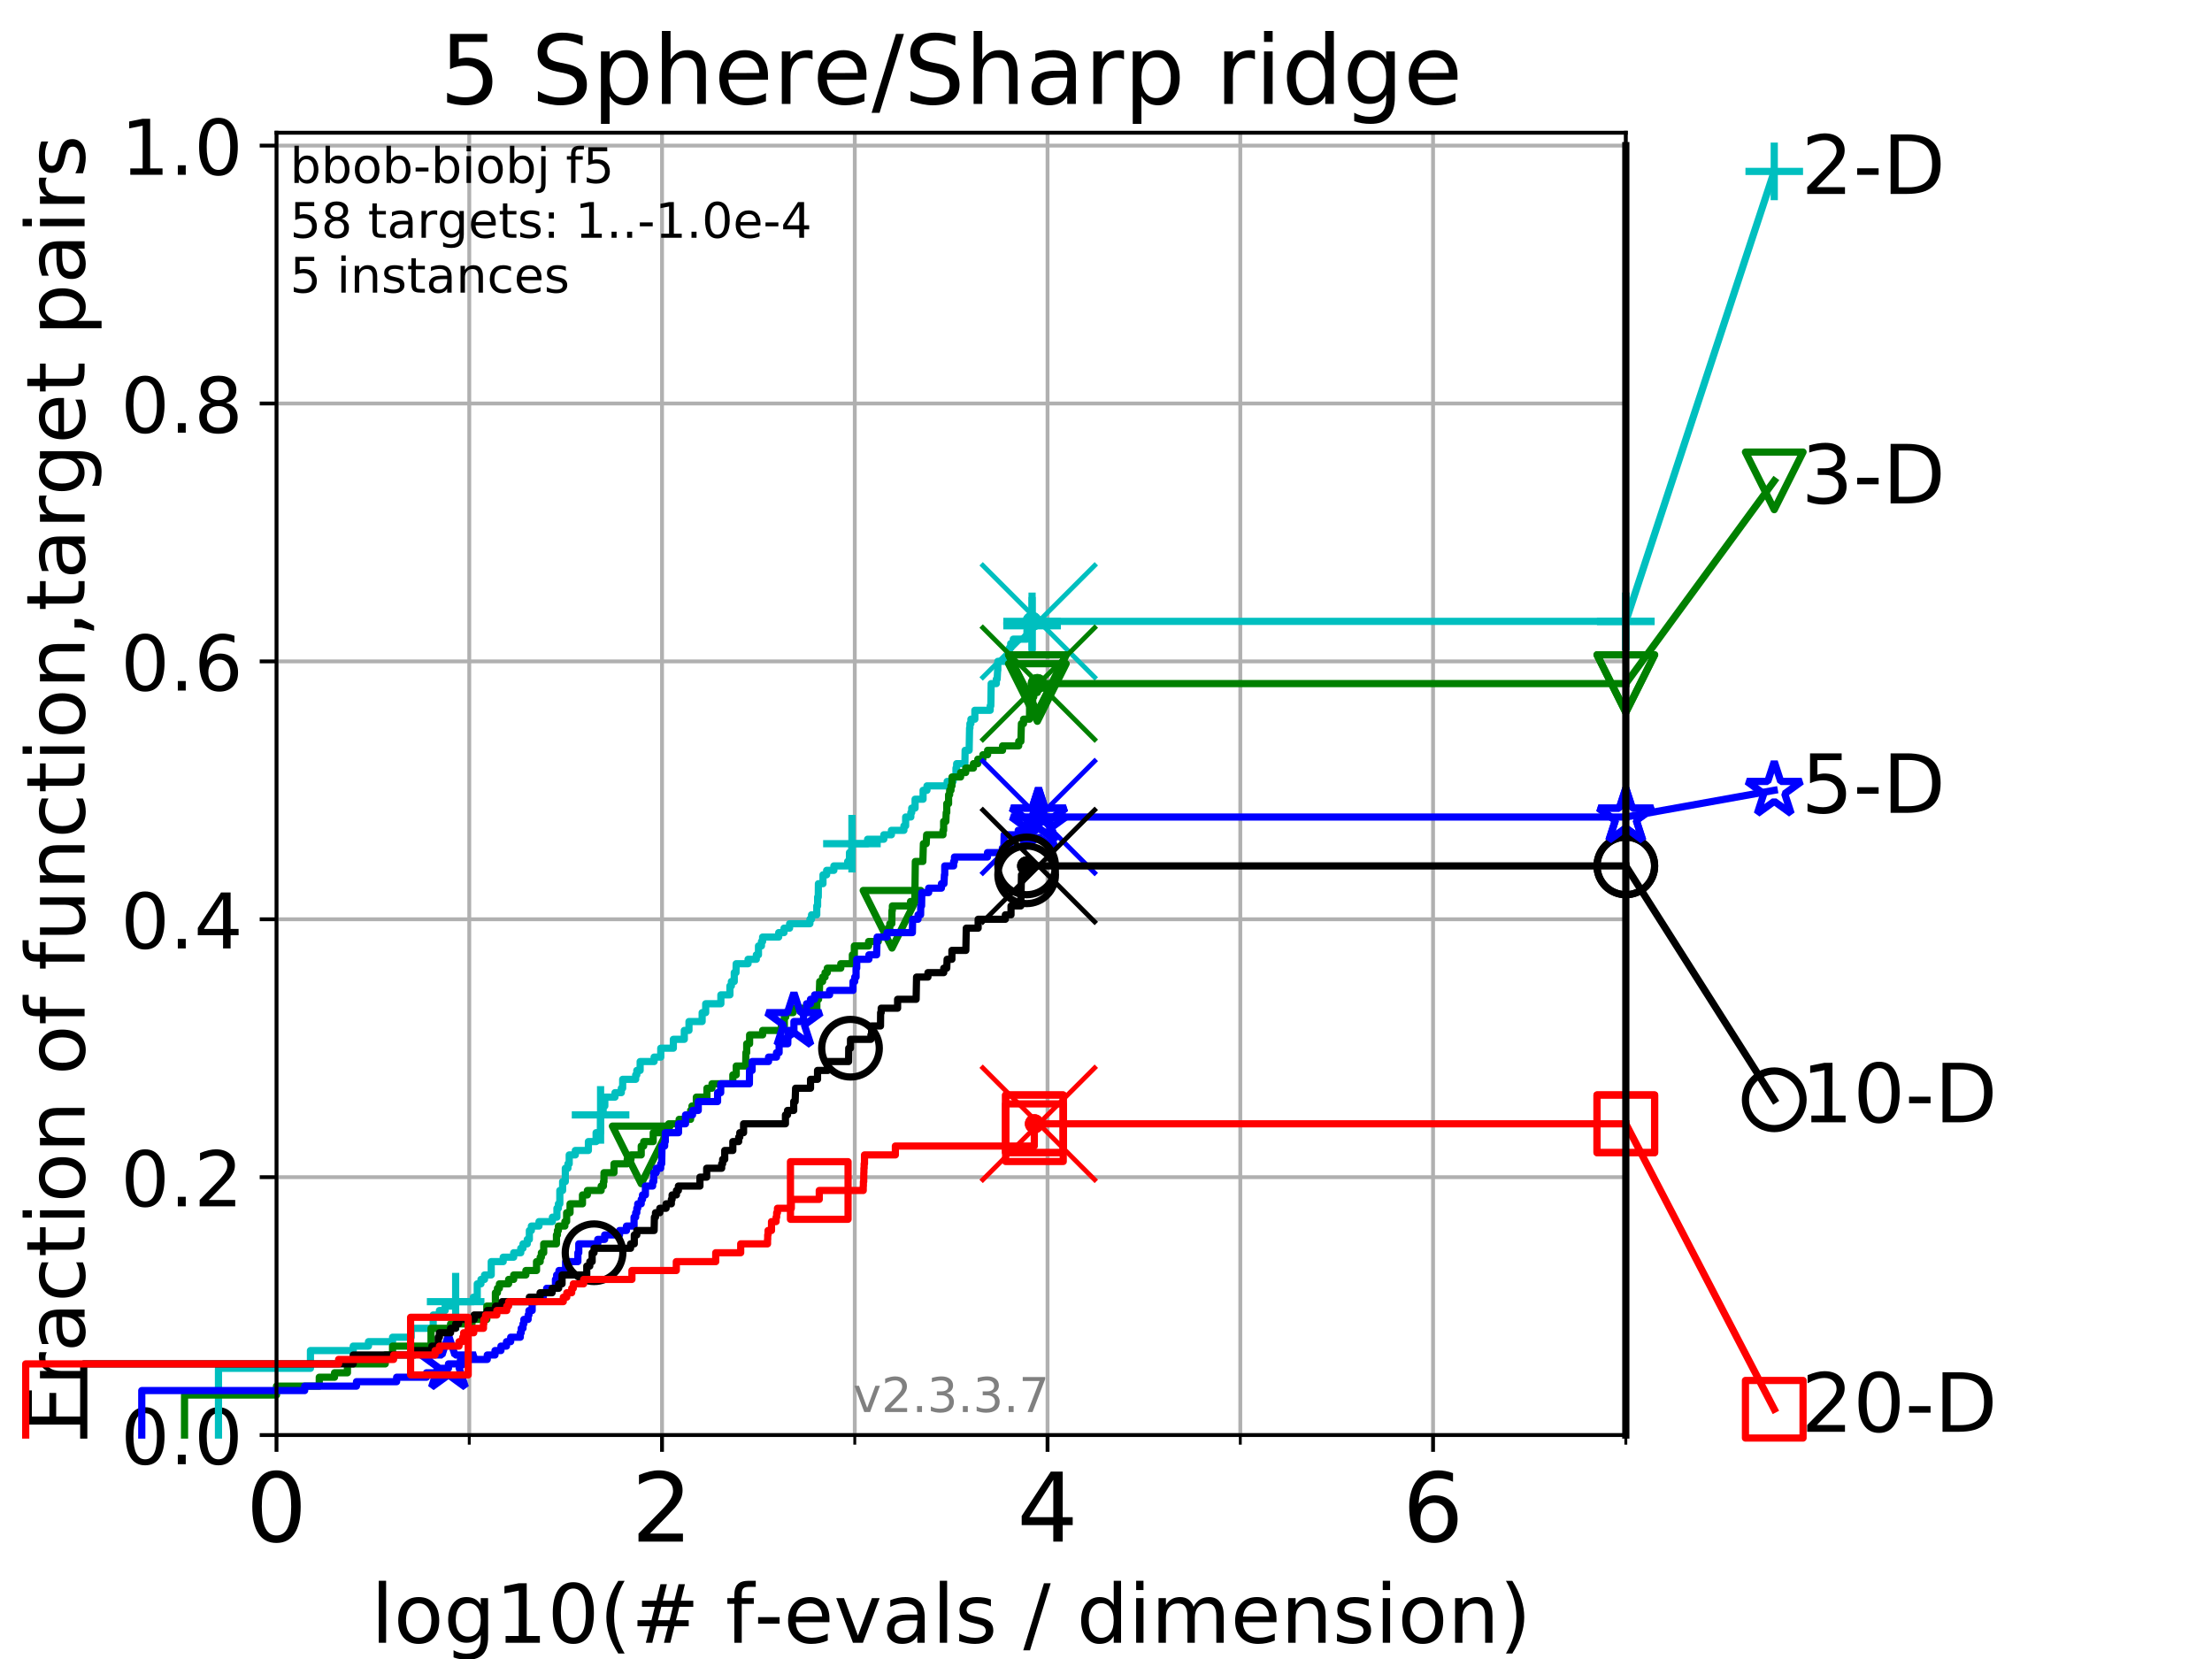 <?xml version="1.0" encoding="utf-8" standalone="no"?>
<!DOCTYPE svg PUBLIC "-//W3C//DTD SVG 1.1//EN"
  "http://www.w3.org/Graphics/SVG/1.1/DTD/svg11.dtd">
<!-- Created with matplotlib (https://matplotlib.org/) -->
<svg height="345.6pt" version="1.1" viewBox="0 0 460.8 345.6" width="460.8pt" xmlns="http://www.w3.org/2000/svg" xmlns:xlink="http://www.w3.org/1999/xlink">
 <defs>
  <style type="text/css">
*{stroke-linecap:butt;stroke-linejoin:round;}
  </style>
 </defs>
 <g id="figure_1">
  <g id="patch_1">
   <path d="M 0 345.6 
L 460.8 345.6 
L 460.8 0 
L 0 0 
z
" style="fill:#ffffff;"/>
  </g>
  <g id="axes_1">
   <g id="patch_2">
    <path d="M 57.6 298.944 
L 338.688 298.944 
L 338.688 27.648 
L 57.6 27.648 
z
" style="fill:#ffffff;"/>
   </g>
   <g id="matplotlib.axis_1">
    <g id="xtick_1">
     <g id="line2d_1">
      <path clip-path="url(#p2a0961fde4)" d="M 57.6 298.944 
L 57.6 27.648 
" style="fill:none;stroke:#b0b0b0;stroke-linecap:square;stroke-width:0.8;"/>
     </g>
     <g id="line2d_2">
      <defs>
       <path d="M 0 0 
L 0 3.5 
" id="mee97cc1006" style="stroke:#000000;stroke-width:0.8;"/>
      </defs>
      <g>
       <use style="stroke:#000000;stroke-width:0.8;" x="57.6" xlink:href="#mee97cc1006" y="298.944"/>
      </g>
     </g>
     <g id="text_1">
      <!-- 0 -->
      <defs>
       <path d="M 31.781 66.406 
Q 24.172 66.406 20.328 58.906 
Q 16.5 51.422 16.5 36.375 
Q 16.5 21.391 20.328 13.891 
Q 24.172 6.391 31.781 6.391 
Q 39.453 6.391 43.281 13.891 
Q 47.125 21.391 47.125 36.375 
Q 47.125 51.422 43.281 58.906 
Q 39.453 66.406 31.781 66.406 
z
M 31.781 74.219 
Q 44.047 74.219 50.516 64.516 
Q 56.984 54.828 56.984 36.375 
Q 56.984 17.969 50.516 8.266 
Q 44.047 -1.422 31.781 -1.422 
Q 19.531 -1.422 13.062 8.266 
Q 6.594 17.969 6.594 36.375 
Q 6.594 54.828 13.062 64.516 
Q 19.531 74.219 31.781 74.219 
z
" id="DejaVuSans-48"/>
      </defs>
      <g transform="translate(51.237 321.141)scale(0.2 -0.2)">
       <use xlink:href="#DejaVuSans-48"/>
      </g>
     </g>
    </g>
    <g id="xtick_2">
     <g id="line2d_3">
      <path clip-path="url(#p2a0961fde4)" d="M 137.911 298.944 
L 137.911 27.648 
" style="fill:none;stroke:#b0b0b0;stroke-linecap:square;stroke-width:0.8;"/>
     </g>
     <g id="line2d_4">
      <g>
       <use style="stroke:#000000;stroke-width:0.8;" x="137.911" xlink:href="#mee97cc1006" y="298.944"/>
      </g>
     </g>
     <g id="text_2">
      <!-- 2 -->
      <defs>
       <path d="M 19.188 8.297 
L 53.609 8.297 
L 53.609 0 
L 7.328 0 
L 7.328 8.297 
Q 12.938 14.109 22.625 23.891 
Q 32.328 33.688 34.812 36.531 
Q 39.547 41.844 41.422 45.531 
Q 43.312 49.219 43.312 52.781 
Q 43.312 58.594 39.234 62.25 
Q 35.156 65.922 28.609 65.922 
Q 23.969 65.922 18.812 64.312 
Q 13.672 62.703 7.812 59.422 
L 7.812 69.391 
Q 13.766 71.781 18.938 73 
Q 24.125 74.219 28.422 74.219 
Q 39.75 74.219 46.484 68.547 
Q 53.219 62.891 53.219 53.422 
Q 53.219 48.922 51.531 44.891 
Q 49.859 40.875 45.406 35.406 
Q 44.188 33.984 37.641 27.219 
Q 31.109 20.453 19.188 8.297 
z
" id="DejaVuSans-50"/>
      </defs>
      <g transform="translate(131.548 321.141)scale(0.2 -0.2)">
       <use xlink:href="#DejaVuSans-50"/>
      </g>
     </g>
    </g>
    <g id="xtick_3">
     <g id="line2d_5">
      <path clip-path="url(#p2a0961fde4)" d="M 218.222 298.944 
L 218.222 27.648 
" style="fill:none;stroke:#b0b0b0;stroke-linecap:square;stroke-width:0.8;"/>
     </g>
     <g id="line2d_6">
      <g>
       <use style="stroke:#000000;stroke-width:0.8;" x="218.222" xlink:href="#mee97cc1006" y="298.944"/>
      </g>
     </g>
     <g id="text_3">
      <!-- 4 -->
      <defs>
       <path d="M 37.797 64.312 
L 12.891 25.391 
L 37.797 25.391 
z
M 35.203 72.906 
L 47.609 72.906 
L 47.609 25.391 
L 58.016 25.391 
L 58.016 17.188 
L 47.609 17.188 
L 47.609 0 
L 37.797 0 
L 37.797 17.188 
L 4.891 17.188 
L 4.891 26.703 
z
" id="DejaVuSans-52"/>
      </defs>
      <g transform="translate(211.859 321.141)scale(0.2 -0.2)">
       <use xlink:href="#DejaVuSans-52"/>
      </g>
     </g>
    </g>
    <g id="xtick_4">
     <g id="line2d_7">
      <path clip-path="url(#p2a0961fde4)" d="M 298.533 298.944 
L 298.533 27.648 
" style="fill:none;stroke:#b0b0b0;stroke-linecap:square;stroke-width:0.8;"/>
     </g>
     <g id="line2d_8">
      <g>
       <use style="stroke:#000000;stroke-width:0.8;" x="298.533" xlink:href="#mee97cc1006" y="298.944"/>
      </g>
     </g>
     <g id="text_4">
      <!-- 6 -->
      <defs>
       <path d="M 33.016 40.375 
Q 26.375 40.375 22.484 35.828 
Q 18.609 31.297 18.609 23.391 
Q 18.609 15.531 22.484 10.953 
Q 26.375 6.391 33.016 6.391 
Q 39.656 6.391 43.531 10.953 
Q 47.406 15.531 47.406 23.391 
Q 47.406 31.297 43.531 35.828 
Q 39.656 40.375 33.016 40.375 
z
M 52.594 71.297 
L 52.594 62.312 
Q 48.875 64.062 45.094 64.984 
Q 41.312 65.922 37.594 65.922 
Q 27.828 65.922 22.672 59.328 
Q 17.531 52.734 16.797 39.406 
Q 19.672 43.656 24.016 45.922 
Q 28.375 48.188 33.594 48.188 
Q 44.578 48.188 50.953 41.516 
Q 57.328 34.859 57.328 23.391 
Q 57.328 12.156 50.688 5.359 
Q 44.047 -1.422 33.016 -1.422 
Q 20.359 -1.422 13.672 8.266 
Q 6.984 17.969 6.984 36.375 
Q 6.984 53.656 15.188 63.938 
Q 23.391 74.219 37.203 74.219 
Q 40.922 74.219 44.703 73.484 
Q 48.484 72.75 52.594 71.297 
z
" id="DejaVuSans-54"/>
      </defs>
      <g transform="translate(292.17 321.141)scale(0.2 -0.2)">
       <use xlink:href="#DejaVuSans-54"/>
      </g>
     </g>
    </g>
    <g id="xtick_5">
     <g id="line2d_9">
      <path clip-path="url(#p2a0961fde4)" d="M 97.755 298.944 
L 97.755 27.648 
" style="fill:none;stroke:#b0b0b0;stroke-linecap:square;stroke-width:0.8;"/>
     </g>
     <g id="line2d_10">
      <defs>
       <path d="M 0 0 
L 0 2 
" id="m97267ba693" style="stroke:#000000;stroke-width:0.6;"/>
      </defs>
      <g>
       <use style="stroke:#000000;stroke-width:0.6;" x="97.755" xlink:href="#m97267ba693" y="298.944"/>
      </g>
     </g>
    </g>
    <g id="xtick_6">
     <g id="line2d_11">
      <path clip-path="url(#p2a0961fde4)" d="M 178.066 298.944 
L 178.066 27.648 
" style="fill:none;stroke:#b0b0b0;stroke-linecap:square;stroke-width:0.8;"/>
     </g>
     <g id="line2d_12">
      <g>
       <use style="stroke:#000000;stroke-width:0.6;" x="178.066" xlink:href="#m97267ba693" y="298.944"/>
      </g>
     </g>
    </g>
    <g id="xtick_7">
     <g id="line2d_13">
      <path clip-path="url(#p2a0961fde4)" d="M 258.377 298.944 
L 258.377 27.648 
" style="fill:none;stroke:#b0b0b0;stroke-linecap:square;stroke-width:0.8;"/>
     </g>
     <g id="line2d_14">
      <g>
       <use style="stroke:#000000;stroke-width:0.6;" x="258.377" xlink:href="#m97267ba693" y="298.944"/>
      </g>
     </g>
    </g>
    <g id="xtick_8">
     <g id="line2d_15">
      <path clip-path="url(#p2a0961fde4)" d="M 338.688 298.944 
L 338.688 27.648 
" style="fill:none;stroke:#b0b0b0;stroke-linecap:square;stroke-width:0.8;"/>
     </g>
     <g id="line2d_16">
      <g>
       <use style="stroke:#000000;stroke-width:0.6;" x="338.688" xlink:href="#m97267ba693" y="298.944"/>
      </g>
     </g>
    </g>
    <g id="text_5">
     <!-- log10(# f-evals / dimension) -->
     <defs>
      <path d="M 9.422 75.984 
L 18.406 75.984 
L 18.406 0 
L 9.422 0 
z
" id="DejaVuSans-108"/>
      <path d="M 30.609 48.391 
Q 23.391 48.391 19.188 42.75 
Q 14.984 37.109 14.984 27.297 
Q 14.984 17.484 19.156 11.844 
Q 23.344 6.203 30.609 6.203 
Q 37.797 6.203 41.984 11.859 
Q 46.188 17.531 46.188 27.297 
Q 46.188 37.016 41.984 42.703 
Q 37.797 48.391 30.609 48.391 
z
M 30.609 56 
Q 42.328 56 49.016 48.375 
Q 55.719 40.766 55.719 27.297 
Q 55.719 13.875 49.016 6.219 
Q 42.328 -1.422 30.609 -1.422 
Q 18.844 -1.422 12.172 6.219 
Q 5.516 13.875 5.516 27.297 
Q 5.516 40.766 12.172 48.375 
Q 18.844 56 30.609 56 
z
" id="DejaVuSans-111"/>
      <path d="M 45.406 27.984 
Q 45.406 37.75 41.375 43.109 
Q 37.359 48.484 30.078 48.484 
Q 22.859 48.484 18.828 43.109 
Q 14.797 37.75 14.797 27.984 
Q 14.797 18.266 18.828 12.891 
Q 22.859 7.516 30.078 7.516 
Q 37.359 7.516 41.375 12.891 
Q 45.406 18.266 45.406 27.984 
z
M 54.391 6.781 
Q 54.391 -7.172 48.188 -13.984 
Q 42 -20.797 29.203 -20.797 
Q 24.469 -20.797 20.266 -20.094 
Q 16.062 -19.391 12.109 -17.922 
L 12.109 -9.188 
Q 16.062 -11.328 19.922 -12.344 
Q 23.781 -13.375 27.781 -13.375 
Q 36.625 -13.375 41.016 -8.766 
Q 45.406 -4.156 45.406 5.172 
L 45.406 9.625 
Q 42.625 4.781 38.281 2.391 
Q 33.938 0 27.875 0 
Q 17.828 0 11.672 7.656 
Q 5.516 15.328 5.516 27.984 
Q 5.516 40.672 11.672 48.328 
Q 17.828 56 27.875 56 
Q 33.938 56 38.281 53.609 
Q 42.625 51.219 45.406 46.391 
L 45.406 54.688 
L 54.391 54.688 
z
" id="DejaVuSans-103"/>
      <path d="M 12.406 8.297 
L 28.516 8.297 
L 28.516 63.922 
L 10.984 60.406 
L 10.984 69.391 
L 28.422 72.906 
L 38.281 72.906 
L 38.281 8.297 
L 54.391 8.297 
L 54.391 0 
L 12.406 0 
z
" id="DejaVuSans-49"/>
      <path d="M 31 75.875 
Q 24.469 64.656 21.281 53.656 
Q 18.109 42.672 18.109 31.391 
Q 18.109 20.125 21.312 9.062 
Q 24.516 -2 31 -13.188 
L 23.188 -13.188 
Q 15.875 -1.703 12.234 9.375 
Q 8.594 20.453 8.594 31.391 
Q 8.594 42.281 12.203 53.312 
Q 15.828 64.359 23.188 75.875 
z
" id="DejaVuSans-40"/>
      <path d="M 51.125 44 
L 36.922 44 
L 32.812 27.688 
L 47.125 27.688 
z
M 43.797 71.781 
L 38.719 51.516 
L 52.984 51.516 
L 58.109 71.781 
L 65.922 71.781 
L 60.891 51.516 
L 76.125 51.516 
L 76.125 44 
L 58.984 44 
L 54.984 27.688 
L 70.516 27.688 
L 70.516 20.219 
L 53.078 20.219 
L 48 0 
L 40.188 0 
L 45.219 20.219 
L 30.906 20.219 
L 25.875 0 
L 18.016 0 
L 23.094 20.219 
L 7.719 20.219 
L 7.719 27.688 
L 24.906 27.688 
L 29 44 
L 13.281 44 
L 13.281 51.516 
L 30.906 51.516 
L 35.891 71.781 
z
" id="DejaVuSans-35"/>
      <path id="DejaVuSans-32"/>
      <path d="M 37.109 75.984 
L 37.109 68.5 
L 28.516 68.5 
Q 23.688 68.5 21.797 66.547 
Q 19.922 64.594 19.922 59.516 
L 19.922 54.688 
L 34.719 54.688 
L 34.719 47.703 
L 19.922 47.703 
L 19.922 0 
L 10.891 0 
L 10.891 47.703 
L 2.297 47.703 
L 2.297 54.688 
L 10.891 54.688 
L 10.891 58.5 
Q 10.891 67.625 15.141 71.797 
Q 19.391 75.984 28.609 75.984 
z
" id="DejaVuSans-102"/>
      <path d="M 4.891 31.391 
L 31.203 31.391 
L 31.203 23.391 
L 4.891 23.391 
z
" id="DejaVuSans-45"/>
      <path d="M 56.203 29.594 
L 56.203 25.203 
L 14.891 25.203 
Q 15.484 15.922 20.484 11.062 
Q 25.484 6.203 34.422 6.203 
Q 39.594 6.203 44.453 7.469 
Q 49.312 8.734 54.109 11.281 
L 54.109 2.781 
Q 49.266 0.734 44.188 -0.344 
Q 39.109 -1.422 33.891 -1.422 
Q 20.797 -1.422 13.156 6.188 
Q 5.516 13.812 5.516 26.812 
Q 5.516 40.234 12.766 48.109 
Q 20.016 56 32.328 56 
Q 43.359 56 49.781 48.891 
Q 56.203 41.797 56.203 29.594 
z
M 47.219 32.234 
Q 47.125 39.594 43.094 43.984 
Q 39.062 48.391 32.422 48.391 
Q 24.906 48.391 20.391 44.141 
Q 15.875 39.891 15.188 32.172 
z
" id="DejaVuSans-101"/>
      <path d="M 2.984 54.688 
L 12.5 54.688 
L 29.594 8.797 
L 46.688 54.688 
L 56.203 54.688 
L 35.688 0 
L 23.484 0 
z
" id="DejaVuSans-118"/>
      <path d="M 34.281 27.484 
Q 23.391 27.484 19.188 25 
Q 14.984 22.516 14.984 16.5 
Q 14.984 11.719 18.141 8.906 
Q 21.297 6.109 26.703 6.109 
Q 34.188 6.109 38.703 11.406 
Q 43.219 16.703 43.219 25.484 
L 43.219 27.484 
z
M 52.203 31.203 
L 52.203 0 
L 43.219 0 
L 43.219 8.297 
Q 40.141 3.328 35.547 0.953 
Q 30.953 -1.422 24.312 -1.422 
Q 15.922 -1.422 10.953 3.297 
Q 6 8.016 6 15.922 
Q 6 25.141 12.172 29.828 
Q 18.359 34.516 30.609 34.516 
L 43.219 34.516 
L 43.219 35.406 
Q 43.219 41.609 39.141 45 
Q 35.062 48.391 27.688 48.391 
Q 23 48.391 18.547 47.266 
Q 14.109 46.141 10.016 43.891 
L 10.016 52.203 
Q 14.938 54.109 19.578 55.047 
Q 24.219 56 28.609 56 
Q 40.484 56 46.344 49.844 
Q 52.203 43.703 52.203 31.203 
z
" id="DejaVuSans-97"/>
      <path d="M 44.281 53.078 
L 44.281 44.578 
Q 40.484 46.531 36.375 47.5 
Q 32.281 48.484 27.875 48.484 
Q 21.188 48.484 17.844 46.438 
Q 14.5 44.391 14.5 40.281 
Q 14.5 37.156 16.891 35.375 
Q 19.281 33.594 26.516 31.984 
L 29.594 31.297 
Q 39.156 29.25 43.188 25.516 
Q 47.219 21.781 47.219 15.094 
Q 47.219 7.469 41.188 3.016 
Q 35.156 -1.422 24.609 -1.422 
Q 20.219 -1.422 15.453 -0.562 
Q 10.688 0.297 5.422 2 
L 5.422 11.281 
Q 10.406 8.688 15.234 7.391 
Q 20.062 6.109 24.812 6.109 
Q 31.156 6.109 34.562 8.281 
Q 37.984 10.453 37.984 14.406 
Q 37.984 18.062 35.516 20.016 
Q 33.062 21.969 24.703 23.781 
L 21.578 24.516 
Q 13.234 26.266 9.516 29.906 
Q 5.812 33.547 5.812 39.891 
Q 5.812 47.609 11.281 51.797 
Q 16.75 56 26.812 56 
Q 31.781 56 36.172 55.266 
Q 40.578 54.547 44.281 53.078 
z
" id="DejaVuSans-115"/>
      <path d="M 25.391 72.906 
L 33.688 72.906 
L 8.297 -9.281 
L 0 -9.281 
z
" id="DejaVuSans-47"/>
      <path d="M 45.406 46.391 
L 45.406 75.984 
L 54.391 75.984 
L 54.391 0 
L 45.406 0 
L 45.406 8.203 
Q 42.578 3.328 38.25 0.953 
Q 33.938 -1.422 27.875 -1.422 
Q 17.969 -1.422 11.734 6.484 
Q 5.516 14.406 5.516 27.297 
Q 5.516 40.188 11.734 48.094 
Q 17.969 56 27.875 56 
Q 33.938 56 38.25 53.625 
Q 42.578 51.266 45.406 46.391 
z
M 14.797 27.297 
Q 14.797 17.391 18.875 11.75 
Q 22.953 6.109 30.078 6.109 
Q 37.203 6.109 41.297 11.75 
Q 45.406 17.391 45.406 27.297 
Q 45.406 37.203 41.297 42.844 
Q 37.203 48.484 30.078 48.484 
Q 22.953 48.484 18.875 42.844 
Q 14.797 37.203 14.797 27.297 
z
" id="DejaVuSans-100"/>
      <path d="M 9.422 54.688 
L 18.406 54.688 
L 18.406 0 
L 9.422 0 
z
M 9.422 75.984 
L 18.406 75.984 
L 18.406 64.594 
L 9.422 64.594 
z
" id="DejaVuSans-105"/>
      <path d="M 52 44.188 
Q 55.375 50.25 60.062 53.125 
Q 64.75 56 71.094 56 
Q 79.641 56 84.281 50.016 
Q 88.922 44.047 88.922 33.016 
L 88.922 0 
L 79.891 0 
L 79.891 32.719 
Q 79.891 40.578 77.094 44.375 
Q 74.312 48.188 68.609 48.188 
Q 61.625 48.188 57.562 43.547 
Q 53.516 38.922 53.516 30.906 
L 53.516 0 
L 44.484 0 
L 44.484 32.719 
Q 44.484 40.625 41.703 44.406 
Q 38.922 48.188 33.109 48.188 
Q 26.219 48.188 22.156 43.531 
Q 18.109 38.875 18.109 30.906 
L 18.109 0 
L 9.078 0 
L 9.078 54.688 
L 18.109 54.688 
L 18.109 46.188 
Q 21.188 51.219 25.484 53.609 
Q 29.781 56 35.688 56 
Q 41.656 56 45.828 52.969 
Q 50 49.953 52 44.188 
z
" id="DejaVuSans-109"/>
      <path d="M 54.891 33.016 
L 54.891 0 
L 45.906 0 
L 45.906 32.719 
Q 45.906 40.484 42.875 44.328 
Q 39.844 48.188 33.797 48.188 
Q 26.516 48.188 22.312 43.547 
Q 18.109 38.922 18.109 30.906 
L 18.109 0 
L 9.078 0 
L 9.078 54.688 
L 18.109 54.688 
L 18.109 46.188 
Q 21.344 51.125 25.703 53.562 
Q 30.078 56 35.797 56 
Q 45.219 56 50.047 50.172 
Q 54.891 44.344 54.891 33.016 
z
" id="DejaVuSans-110"/>
      <path d="M 8.016 75.875 
L 15.828 75.875 
Q 23.141 64.359 26.781 53.312 
Q 30.422 42.281 30.422 31.391 
Q 30.422 20.453 26.781 9.375 
Q 23.141 -1.703 15.828 -13.188 
L 8.016 -13.188 
Q 14.5 -2 17.703 9.062 
Q 20.906 20.125 20.906 31.391 
Q 20.906 42.672 17.703 53.656 
Q 14.5 64.656 8.016 75.875 
z
" id="DejaVuSans-41"/>
     </defs>
     <g transform="translate(77.303 342.218)scale(0.17 -0.17)">
      <use xlink:href="#DejaVuSans-108"/>
      <use x="27.783" xlink:href="#DejaVuSans-111"/>
      <use x="88.965" xlink:href="#DejaVuSans-103"/>
      <use x="152.441" xlink:href="#DejaVuSans-49"/>
      <use x="216.064" xlink:href="#DejaVuSans-48"/>
      <use x="279.688" xlink:href="#DejaVuSans-40"/>
      <use x="318.701" xlink:href="#DejaVuSans-35"/>
      <use x="402.49" xlink:href="#DejaVuSans-32"/>
      <use x="434.277" xlink:href="#DejaVuSans-102"/>
      <use x="469.404" xlink:href="#DejaVuSans-45"/>
      <use x="505.488" xlink:href="#DejaVuSans-101"/>
      <use x="567.012" xlink:href="#DejaVuSans-118"/>
      <use x="626.191" xlink:href="#DejaVuSans-97"/>
      <use x="687.471" xlink:href="#DejaVuSans-108"/>
      <use x="715.254" xlink:href="#DejaVuSans-115"/>
      <use x="767.354" xlink:href="#DejaVuSans-32"/>
      <use x="799.141" xlink:href="#DejaVuSans-47"/>
      <use x="832.832" xlink:href="#DejaVuSans-32"/>
      <use x="864.619" xlink:href="#DejaVuSans-100"/>
      <use x="928.096" xlink:href="#DejaVuSans-105"/>
      <use x="955.879" xlink:href="#DejaVuSans-109"/>
      <use x="1053.291" xlink:href="#DejaVuSans-101"/>
      <use x="1114.814" xlink:href="#DejaVuSans-110"/>
      <use x="1178.193" xlink:href="#DejaVuSans-115"/>
      <use x="1230.293" xlink:href="#DejaVuSans-105"/>
      <use x="1258.076" xlink:href="#DejaVuSans-111"/>
      <use x="1319.258" xlink:href="#DejaVuSans-110"/>
      <use x="1382.637" xlink:href="#DejaVuSans-41"/>
     </g>
    </g>
   </g>
   <g id="matplotlib.axis_2">
    <g id="ytick_1">
     <g id="line2d_17">
      <path clip-path="url(#p2a0961fde4)" d="M 57.6 298.944 
L 338.688 298.944 
" style="fill:none;stroke:#b0b0b0;stroke-linecap:square;stroke-width:0.8;"/>
     </g>
     <g id="line2d_18">
      <defs>
       <path d="M 0 0 
L -3.5 0 
" id="mb2c9f8e515" style="stroke:#000000;stroke-width:0.8;"/>
      </defs>
      <g>
       <use style="stroke:#000000;stroke-width:0.8;" x="57.6" xlink:href="#mb2c9f8e515" y="298.944"/>
      </g>
     </g>
     <g id="text_6">
      <!-- 0.0 -->
      <defs>
       <path d="M 10.688 12.406 
L 21 12.406 
L 21 0 
L 10.688 0 
z
" id="DejaVuSans-46"/>
      </defs>
      <g transform="translate(25.155 305.023)scale(0.16 -0.16)">
       <use xlink:href="#DejaVuSans-48"/>
       <use x="63.623" xlink:href="#DejaVuSans-46"/>
       <use x="95.41" xlink:href="#DejaVuSans-48"/>
      </g>
     </g>
    </g>
    <g id="ytick_2">
     <g id="line2d_19">
      <path clip-path="url(#p2a0961fde4)" d="M 57.6 245.222 
L 338.688 245.222 
" style="fill:none;stroke:#b0b0b0;stroke-linecap:square;stroke-width:0.8;"/>
     </g>
     <g id="line2d_20">
      <g>
       <use style="stroke:#000000;stroke-width:0.8;" x="57.6" xlink:href="#mb2c9f8e515" y="245.222"/>
      </g>
     </g>
     <g id="text_7">
      <!-- 0.2 -->
      <g transform="translate(25.155 251.301)scale(0.16 -0.16)">
       <use xlink:href="#DejaVuSans-48"/>
       <use x="63.623" xlink:href="#DejaVuSans-46"/>
       <use x="95.41" xlink:href="#DejaVuSans-50"/>
      </g>
     </g>
    </g>
    <g id="ytick_3">
     <g id="line2d_21">
      <path clip-path="url(#p2a0961fde4)" d="M 57.6 191.5 
L 338.688 191.5 
" style="fill:none;stroke:#b0b0b0;stroke-linecap:square;stroke-width:0.8;"/>
     </g>
     <g id="line2d_22">
      <g>
       <use style="stroke:#000000;stroke-width:0.8;" x="57.6" xlink:href="#mb2c9f8e515" y="191.5"/>
      </g>
     </g>
     <g id="text_8">
      <!-- 0.4 -->
      <g transform="translate(25.155 197.579)scale(0.16 -0.16)">
       <use xlink:href="#DejaVuSans-48"/>
       <use x="63.623" xlink:href="#DejaVuSans-46"/>
       <use x="95.41" xlink:href="#DejaVuSans-52"/>
      </g>
     </g>
    </g>
    <g id="ytick_4">
     <g id="line2d_23">
      <path clip-path="url(#p2a0961fde4)" d="M 57.6 137.778 
L 338.688 137.778 
" style="fill:none;stroke:#b0b0b0;stroke-linecap:square;stroke-width:0.8;"/>
     </g>
     <g id="line2d_24">
      <g>
       <use style="stroke:#000000;stroke-width:0.8;" x="57.6" xlink:href="#mb2c9f8e515" y="137.778"/>
      </g>
     </g>
     <g id="text_9">
      <!-- 0.6 -->
      <g transform="translate(25.155 143.857)scale(0.16 -0.16)">
       <use xlink:href="#DejaVuSans-48"/>
       <use x="63.623" xlink:href="#DejaVuSans-46"/>
       <use x="95.41" xlink:href="#DejaVuSans-54"/>
      </g>
     </g>
    </g>
    <g id="ytick_5">
     <g id="line2d_25">
      <path clip-path="url(#p2a0961fde4)" d="M 57.6 84.056 
L 338.688 84.056 
" style="fill:none;stroke:#b0b0b0;stroke-linecap:square;stroke-width:0.8;"/>
     </g>
     <g id="line2d_26">
      <g>
       <use style="stroke:#000000;stroke-width:0.8;" x="57.6" xlink:href="#mb2c9f8e515" y="84.056"/>
      </g>
     </g>
     <g id="text_10">
      <!-- 0.8 -->
      <defs>
       <path d="M 31.781 34.625 
Q 24.75 34.625 20.719 30.859 
Q 16.703 27.094 16.703 20.516 
Q 16.703 13.922 20.719 10.156 
Q 24.75 6.391 31.781 6.391 
Q 38.812 6.391 42.859 10.172 
Q 46.922 13.969 46.922 20.516 
Q 46.922 27.094 42.891 30.859 
Q 38.875 34.625 31.781 34.625 
z
M 21.922 38.812 
Q 15.578 40.375 12.031 44.719 
Q 8.5 49.078 8.5 55.328 
Q 8.5 64.062 14.719 69.141 
Q 20.953 74.219 31.781 74.219 
Q 42.672 74.219 48.875 69.141 
Q 55.078 64.062 55.078 55.328 
Q 55.078 49.078 51.531 44.719 
Q 48 40.375 41.703 38.812 
Q 48.828 37.156 52.797 32.312 
Q 56.781 27.484 56.781 20.516 
Q 56.781 9.906 50.312 4.234 
Q 43.844 -1.422 31.781 -1.422 
Q 19.734 -1.422 13.25 4.234 
Q 6.781 9.906 6.781 20.516 
Q 6.781 27.484 10.781 32.312 
Q 14.797 37.156 21.922 38.812 
z
M 18.312 54.391 
Q 18.312 48.734 21.844 45.562 
Q 25.391 42.391 31.781 42.391 
Q 38.141 42.391 41.719 45.562 
Q 45.312 48.734 45.312 54.391 
Q 45.312 60.062 41.719 63.234 
Q 38.141 66.406 31.781 66.406 
Q 25.391 66.406 21.844 63.234 
Q 18.312 60.062 18.312 54.391 
z
" id="DejaVuSans-56"/>
      </defs>
      <g transform="translate(25.155 90.135)scale(0.16 -0.16)">
       <use xlink:href="#DejaVuSans-48"/>
       <use x="63.623" xlink:href="#DejaVuSans-46"/>
       <use x="95.41" xlink:href="#DejaVuSans-56"/>
      </g>
     </g>
    </g>
    <g id="ytick_6">
     <g id="line2d_27">
      <path clip-path="url(#p2a0961fde4)" d="M 57.6 30.334 
L 338.688 30.334 
" style="fill:none;stroke:#b0b0b0;stroke-linecap:square;stroke-width:0.8;"/>
     </g>
     <g id="line2d_28">
      <g>
       <use style="stroke:#000000;stroke-width:0.8;" x="57.6" xlink:href="#mb2c9f8e515" y="30.334"/>
      </g>
     </g>
     <g id="text_11">
      <!-- 1.0 -->
      <g transform="translate(25.155 36.413)scale(0.16 -0.16)">
       <use xlink:href="#DejaVuSans-49"/>
       <use x="63.623" xlink:href="#DejaVuSans-46"/>
       <use x="95.41" xlink:href="#DejaVuSans-48"/>
      </g>
     </g>
    </g>
    <g id="text_12">
     <!-- Fraction of function,target pairs -->
     <defs>
      <path d="M 9.812 72.906 
L 51.703 72.906 
L 51.703 64.594 
L 19.672 64.594 
L 19.672 43.109 
L 48.578 43.109 
L 48.578 34.812 
L 19.672 34.812 
L 19.672 0 
L 9.812 0 
z
" id="DejaVuSans-70"/>
      <path d="M 41.109 46.297 
Q 39.594 47.172 37.812 47.578 
Q 36.031 48 33.891 48 
Q 26.266 48 22.188 43.047 
Q 18.109 38.094 18.109 28.812 
L 18.109 0 
L 9.078 0 
L 9.078 54.688 
L 18.109 54.688 
L 18.109 46.188 
Q 20.953 51.172 25.484 53.578 
Q 30.031 56 36.531 56 
Q 37.453 56 38.578 55.875 
Q 39.703 55.766 41.062 55.516 
z
" id="DejaVuSans-114"/>
      <path d="M 48.781 52.594 
L 48.781 44.188 
Q 44.969 46.297 41.141 47.344 
Q 37.312 48.391 33.406 48.391 
Q 24.656 48.391 19.812 42.844 
Q 14.984 37.312 14.984 27.297 
Q 14.984 17.281 19.812 11.734 
Q 24.656 6.203 33.406 6.203 
Q 37.312 6.203 41.141 7.25 
Q 44.969 8.297 48.781 10.406 
L 48.781 2.094 
Q 45.016 0.344 40.984 -0.531 
Q 36.969 -1.422 32.422 -1.422 
Q 20.062 -1.422 12.781 6.344 
Q 5.516 14.109 5.516 27.297 
Q 5.516 40.672 12.859 48.328 
Q 20.219 56 33.016 56 
Q 37.156 56 41.109 55.141 
Q 45.062 54.297 48.781 52.594 
z
" id="DejaVuSans-99"/>
      <path d="M 18.312 70.219 
L 18.312 54.688 
L 36.812 54.688 
L 36.812 47.703 
L 18.312 47.703 
L 18.312 18.016 
Q 18.312 11.328 20.141 9.422 
Q 21.969 7.516 27.594 7.516 
L 36.812 7.516 
L 36.812 0 
L 27.594 0 
Q 17.188 0 13.234 3.875 
Q 9.281 7.766 9.281 18.016 
L 9.281 47.703 
L 2.688 47.703 
L 2.688 54.688 
L 9.281 54.688 
L 9.281 70.219 
z
" id="DejaVuSans-116"/>
      <path d="M 8.5 21.578 
L 8.5 54.688 
L 17.484 54.688 
L 17.484 21.922 
Q 17.484 14.156 20.5 10.266 
Q 23.531 6.391 29.594 6.391 
Q 36.859 6.391 41.078 11.031 
Q 45.312 15.672 45.312 23.688 
L 45.312 54.688 
L 54.297 54.688 
L 54.297 0 
L 45.312 0 
L 45.312 8.406 
Q 42.047 3.422 37.719 1 
Q 33.406 -1.422 27.688 -1.422 
Q 18.266 -1.422 13.375 4.438 
Q 8.5 10.297 8.5 21.578 
z
M 31.109 56 
z
" id="DejaVuSans-117"/>
      <path d="M 11.719 12.406 
L 22.016 12.406 
L 22.016 4 
L 14.016 -11.625 
L 7.719 -11.625 
L 11.719 4 
z
" id="DejaVuSans-44"/>
      <path d="M 18.109 8.203 
L 18.109 -20.797 
L 9.078 -20.797 
L 9.078 54.688 
L 18.109 54.688 
L 18.109 46.391 
Q 20.953 51.266 25.266 53.625 
Q 29.594 56 35.594 56 
Q 45.562 56 51.781 48.094 
Q 58.016 40.188 58.016 27.297 
Q 58.016 14.406 51.781 6.484 
Q 45.562 -1.422 35.594 -1.422 
Q 29.594 -1.422 25.266 0.953 
Q 20.953 3.328 18.109 8.203 
z
M 48.688 27.297 
Q 48.688 37.203 44.609 42.844 
Q 40.531 48.484 33.406 48.484 
Q 26.266 48.484 22.188 42.844 
Q 18.109 37.203 18.109 27.297 
Q 18.109 17.391 22.188 11.75 
Q 26.266 6.109 33.406 6.109 
Q 40.531 6.109 44.609 11.75 
Q 48.688 17.391 48.688 27.297 
z
" id="DejaVuSans-112"/>
     </defs>
     <g transform="translate(17.62 298.435)rotate(-90)scale(0.17 -0.17)">
      <use xlink:href="#DejaVuSans-70"/>
      <use x="57.41" xlink:href="#DejaVuSans-114"/>
      <use x="98.523" xlink:href="#DejaVuSans-97"/>
      <use x="159.803" xlink:href="#DejaVuSans-99"/>
      <use x="214.783" xlink:href="#DejaVuSans-116"/>
      <use x="253.992" xlink:href="#DejaVuSans-105"/>
      <use x="281.775" xlink:href="#DejaVuSans-111"/>
      <use x="342.957" xlink:href="#DejaVuSans-110"/>
      <use x="406.336" xlink:href="#DejaVuSans-32"/>
      <use x="438.123" xlink:href="#DejaVuSans-111"/>
      <use x="499.305" xlink:href="#DejaVuSans-102"/>
      <use x="534.51" xlink:href="#DejaVuSans-32"/>
      <use x="566.297" xlink:href="#DejaVuSans-102"/>
      <use x="601.502" xlink:href="#DejaVuSans-117"/>
      <use x="664.881" xlink:href="#DejaVuSans-110"/>
      <use x="728.26" xlink:href="#DejaVuSans-99"/>
      <use x="783.24" xlink:href="#DejaVuSans-116"/>
      <use x="822.449" xlink:href="#DejaVuSans-105"/>
      <use x="850.232" xlink:href="#DejaVuSans-111"/>
      <use x="911.414" xlink:href="#DejaVuSans-110"/>
      <use x="974.793" xlink:href="#DejaVuSans-44"/>
      <use x="1006.58" xlink:href="#DejaVuSans-116"/>
      <use x="1045.789" xlink:href="#DejaVuSans-97"/>
      <use x="1107.068" xlink:href="#DejaVuSans-114"/>
      <use x="1148.166" xlink:href="#DejaVuSans-103"/>
      <use x="1211.643" xlink:href="#DejaVuSans-101"/>
      <use x="1273.166" xlink:href="#DejaVuSans-116"/>
      <use x="1312.375" xlink:href="#DejaVuSans-32"/>
      <use x="1344.162" xlink:href="#DejaVuSans-112"/>
      <use x="1407.639" xlink:href="#DejaVuSans-97"/>
      <use x="1468.918" xlink:href="#DejaVuSans-105"/>
      <use x="1496.701" xlink:href="#DejaVuSans-114"/>
      <use x="1537.814" xlink:href="#DejaVuSans-115"/>
     </g>
    </g>
   </g>
   <g id="line2d_29">
    <defs>
     <path d="M 0 1.5 
C 0.398 1.5 0.779 1.342 1.061 1.061 
C 1.342 0.779 1.5 0.398 1.5 0 
C 1.5 -0.398 1.342 -0.779 1.061 -1.061 
C 0.779 -1.342 0.398 -1.5 0 -1.5 
C -0.398 -1.5 -0.779 -1.342 -1.061 -1.061 
C -1.342 -0.779 -1.5 -0.398 -1.5 0 
C -1.5 0.398 -1.342 0.779 -1.061 1.061 
C -0.779 1.342 -0.398 1.5 0 1.5 
z
" id="mc75164d1bc" style="stroke:#00bfbf;"/>
    </defs>
    <g>
     <use style="fill:#00bfbf;stroke:#00bfbf;" x="215.001" xlink:href="#mc75164d1bc" y="129.442"/>
     <use style="fill:#00bfbf;stroke:#00bfbf;" x="215.001" xlink:href="#mc75164d1bc" y="129.442"/>
    </g>
   </g>
   <g id="line2d_30">
    <path d="M 45.512 298.944 
L 45.512 285.05 
L 64.671 285.05 
L 64.671 281.345 
L 73.579 281.345 
L 73.579 280.419 
L 76.759 280.419 
L 76.759 279.493 
L 81.776 279.493 
L 81.776 278.567 
L 85.667 278.567 
L 85.667 276.714 
L 90.243 276.714 
L 90.243 273.935 
L 91.535 273.935 
L 91.535 273.009 
L 92.738 273.009 
L 92.738 272.083 
L 94.921 272.083 
L 94.921 271.157 
L 98.606 271.157 
L 98.606 270.231 
L 99.418 270.231 
L 99.418 267.452 
L 100.193 267.452 
L 100.193 266.526 
L 100.935 266.526 
L 100.935 265.599 
L 102.331 265.599 
L 102.331 262.821 
L 104.826 262.821 
L 104.826 261.894 
L 107.009 261.894 
L 107.009 260.968 
L 108.484 260.968 
L 108.484 260.042 
L 108.949 260.042 
L 108.949 259.116 
L 109.843 259.116 
L 109.843 258.189 
L 110.274 258.189 
L 110.274 256.337 
L 110.694 256.337 
L 110.694 255.411 
L 112.281 255.411 
L 112.281 254.484 
L 115.077 254.484 
L 115.077 253.558 
L 116.02 253.558 
L 116.02 251.706 
L 116.323 251.706 
L 116.323 250.779 
L 116.621 250.779 
L 116.621 248.001 
L 117.203 248.001 
L 117.203 246.148 
L 117.765 246.148 
L 117.765 243.37 
L 118.31 243.37 
L 118.31 242.443 
L 118.577 242.443 
L 118.577 240.591 
L 119.85 240.591 
L 119.85 239.665 
L 122.573 239.665 
L 122.573 237.812 
L 124.178 237.812 
L 124.178 235.96 
L 125.111 235.96 
L 125.111 232.255 
L 125.648 232.255 
L 125.648 230.402 
L 125.996 230.402 
L 125.996 228.55 
L 128.108 228.55 
L 128.108 227.623 
L 129.433 227.623 
L 129.433 226.697 
L 129.714 226.697 
L 129.714 224.845 
L 132.423 224.845 
L 132.423 223.918 
L 132.66 223.918 
L 132.66 222.992 
L 133.353 222.992 
L 133.353 221.14 
L 136.266 221.14 
L 136.266 220.214 
L 137.647 220.214 
L 137.647 218.361 
L 140.272 218.361 
L 140.272 216.509 
L 142.553 216.509 
L 142.553 214.656 
L 143.528 214.656 
L 143.528 212.804 
L 146.27 212.804 
L 146.27 210.951 
L 147.01 210.951 
L 147.01 209.099 
L 150.172 209.099 
L 150.172 207.246 
L 152.053 207.246 
L 152.053 205.394 
L 152.36 205.394 
L 152.36 204.467 
L 152.959 204.467 
L 152.959 202.615 
L 153.323 202.615 
L 153.359 200.762 
L 155.836 200.762 
L 155.836 199.836 
L 157.557 199.836 
L 157.557 198.91 
L 158.004 198.91 
L 158.004 197.057 
L 158.626 197.057 
L 158.626 196.131 
L 158.864 196.131 
L 158.864 195.205 
L 162.217 195.205 
L 162.217 194.279 
L 163.328 194.279 
L 163.328 193.353 
L 164.486 193.353 
L 164.486 192.426 
L 168.716 192.426 
L 168.716 191.5 
L 169.056 191.5 
L 169.056 190.574 
L 170.147 190.574 
L 170.147 188.721 
L 170.324 188.721 
L 170.324 186.869 
L 170.46 186.869 
L 170.487 184.09 
L 171.443 184.09 
L 171.443 182.238 
L 172.204 182.238 
L 172.204 181.311 
L 173.711 181.311 
L 173.711 180.385 
L 176.584 180.385 
L 176.584 179.459 
L 176.959 179.459 
L 176.959 177.606 
L 177.436 177.606 
L 177.472 175.754 
L 180.737 175.754 
L 180.737 174.828 
L 184.114 174.828 
L 184.114 173.901 
L 185.698 173.901 
L 185.698 172.975 
L 188.302 172.975 
L 188.302 172.049 
L 188.662 172.049 
L 188.662 170.196 
L 189.744 170.196 
L 189.744 169.27 
L 189.926 169.27 
L 189.926 168.344 
L 190.627 168.344 
L 190.627 166.492 
L 192.293 166.492 
L 192.293 164.639 
L 193.103 164.639 
L 193.103 163.713 
L 197.309 163.713 
L 197.309 162.787 
L 198.554 162.787 
L 198.554 161.86 
L 199.147 161.86 
L 199.147 160.008 
L 199.287 160.008 
L 199.287 159.082 
L 201.007 159.082 
L 201.052 156.303 
L 201.89 156.303 
L 201.979 151.672 
L 202.052 151.672 
L 202.052 150.745 
L 202.262 150.745 
L 202.262 149.819 
L 203.079 149.819 
L 203.079 147.967 
L 206.274 147.967 
L 206.274 147.04 
L 206.407 147.04 
L 206.479 142.409 
L 207.553 142.409 
L 207.553 141.483 
L 207.724 141.483 
L 207.824 139.631 
L 207.864 139.631 
L 207.864 137.778 
L 209.885 137.778 
L 209.885 136.852 
L 210.229 136.852 
L 210.229 134.999 
L 210.542 134.999 
L 210.542 134.073 
L 211.085 134.073 
L 211.085 133.147 
L 213.937 133.147 
L 213.937 131.294 
L 214.683 131.294 
L 214.683 130.368 
L 215.001 130.368 
L 215.001 129.442 
L 338.688 129.442 
L 338.688 129.442 
" style="fill:none;stroke:#00bfbf;stroke-linecap:square;stroke-width:1.5;"/>
   </g>
   <g id="line2d_31">
    <defs>
     <path d="M -6 0 
L 6 0 
M 0 6 
L 0 -6 
" id="m60b49eea93" style="stroke:#00bfbf;stroke-width:1.5;"/>
    </defs>
    <g>
     <use style="fill-opacity:0;stroke:#00bfbf;stroke-width:1.5;" x="94.921" xlink:href="#m60b49eea93" y="271.157"/>
     <use style="fill-opacity:0;stroke:#00bfbf;stroke-width:1.5;" x="125.111" xlink:href="#m60b49eea93" y="232.255"/>
     <use style="fill-opacity:0;stroke:#00bfbf;stroke-width:1.5;" x="177.472" xlink:href="#m60b49eea93" y="175.754"/>
     <use style="fill-opacity:0;stroke:#00bfbf;stroke-width:1.5;" x="215.001" xlink:href="#m60b49eea93" y="130.368"/>
     <use style="fill-opacity:0;stroke:#00bfbf;stroke-width:1.5;" x="215.001" xlink:href="#m60b49eea93" y="129.442"/>
     <use style="fill-opacity:0;stroke:#00bfbf;stroke-width:1.5;" x="338.688" xlink:href="#m60b49eea93" y="129.442"/>
    </g>
   </g>
   <g id="line2d_32">
    <path style="fill:none;stroke:#00bfbf;stroke-linecap:square;stroke-width:1.5;"/>
    <g/>
   </g>
   <g id="line2d_33">
    <path clip-path="url(#p2a0961fde4)" d="M 216.386 129.442 
" style="fill:none;stroke:#00bfbf;stroke-linecap:square;stroke-width:1.5;"/>
    <defs>
     <path d="M -12 12 
L 12 -12 
M -12 -12 
L 12 12 
" id="mfd5a82d179" style="stroke:#00bfbf;"/>
    </defs>
    <g clip-path="url(#p2a0961fde4)">
     <use style="fill:#00bfbf;stroke:#00bfbf;" x="216.386" xlink:href="#mfd5a82d179" y="129.442"/>
    </g>
   </g>
   <g id="line2d_34">
    <defs>
     <path d="M 0 1.5 
C 0.398 1.5 0.779 1.342 1.061 1.061 
C 1.342 0.779 1.5 0.398 1.5 0 
C 1.5 -0.398 1.342 -0.779 1.061 -1.061 
C 0.779 -1.342 0.398 -1.5 0 -1.5 
C -0.398 -1.5 -0.779 -1.342 -1.061 -1.061 
C -1.342 -0.779 -1.5 -0.398 -1.5 0 
C -1.5 0.398 -1.342 0.779 -1.061 1.061 
C -0.779 1.342 -0.398 1.5 0 1.5 
z
" id="m0207bb2ee6" style="stroke:#008000;"/>
    </defs>
    <g>
     <use style="fill:#008000;stroke:#008000;" x="216.1" xlink:href="#m0207bb2ee6" y="142.409"/>
     <use style="fill:#008000;stroke:#008000;" x="216.1" xlink:href="#m0207bb2ee6" y="142.409"/>
    </g>
   </g>
   <g id="line2d_35">
    <path d="M 38.441 298.944 
L 38.441 290.608 
L 57.6 290.608 
L 57.6 288.755 
L 66.508 288.755 
L 66.508 286.903 
L 69.688 286.903 
L 69.688 285.977 
L 72.376 285.977 
L 72.376 284.124 
L 80.259 284.124 
L 80.259 282.272 
L 81.776 282.272 
L 81.776 280.419 
L 89.79 280.419 
L 89.79 276.714 
L 93.864 276.714 
L 93.864 275.788 
L 98.327 275.788 
L 98.327 274.862 
L 101.413 274.862 
L 101.413 272.083 
L 103.203 272.083 
L 103.203 269.304 
L 103.623 269.304 
L 103.623 268.378 
L 104.034 268.378 
L 104.034 267.452 
L 105.952 267.452 
L 105.952 266.526 
L 107.009 266.526 
L 107.009 265.599 
L 109.55 265.599 
L 109.55 264.673 
L 111.768 264.673 
L 111.768 262.821 
L 112.532 262.821 
L 112.532 261.894 
L 112.779 261.894 
L 112.779 260.968 
L 113.264 260.968 
L 113.264 259.116 
L 115.918 259.116 
L 115.918 257.263 
L 116.122 257.263 
L 116.122 256.337 
L 116.323 256.337 
L 116.323 255.411 
L 117.673 255.411 
L 117.673 254.484 
L 118.04 254.484 
L 118.04 252.632 
L 118.752 252.632 
L 118.752 250.779 
L 121.34 250.779 
L 121.34 248.927 
L 122.362 248.927 
L 122.362 248.001 
L 125.232 248.001 
L 125.232 247.075 
L 125.706 247.075 
L 125.706 246.148 
L 125.823 246.148 
L 125.823 244.296 
L 127.903 244.296 
L 127.903 242.443 
L 130.665 242.443 
L 130.665 241.517 
L 131.44 241.517 
L 131.44 240.591 
L 133.578 240.591 
L 133.578 238.738 
L 134.092 238.738 
L 134.092 237.812 
L 136.073 237.812 
L 136.073 235.96 
L 139.307 235.96 
L 139.307 234.107 
L 141.474 234.107 
L 141.474 233.181 
L 143.862 233.181 
L 143.862 231.328 
L 144.148 231.328 
L 144.148 230.402 
L 145.059 230.402 
L 145.059 228.55 
L 147.267 228.55 
L 147.267 226.697 
L 148.322 226.697 
L 148.322 225.771 
L 152.662 225.771 
L 152.662 223.918 
L 153.371 223.918 
L 153.371 222.066 
L 155.34 222.066 
L 155.383 219.287 
L 155.552 219.287 
L 155.552 217.435 
L 156.155 217.435 
L 156.155 215.582 
L 158.872 215.582 
L 158.872 214.656 
L 162.771 214.656 
L 162.771 213.73 
L 163.389 213.73 
L 163.389 211.877 
L 163.683 211.877 
L 163.683 210.951 
L 165.218 210.951 
L 165.218 210.025 
L 170.165 210.025 
L 170.165 208.172 
L 170.527 208.172 
L 170.527 207.246 
L 170.67 207.246 
L 170.758 204.467 
L 171.366 204.467 
L 171.366 203.541 
L 171.871 203.541 
L 171.871 202.615 
L 172.337 202.615 
L 172.337 201.689 
L 175.15 201.689 
L 175.15 200.762 
L 177.559 200.762 
L 177.559 198.91 
L 177.973 198.91 
L 177.973 197.057 
L 180.943 197.057 
L 180.943 196.131 
L 182.965 196.131 
L 182.965 195.205 
L 184.34 195.205 
L 184.34 194.279 
L 184.989 194.279 
L 184.989 193.353 
L 185.361 193.353 
L 185.361 192.426 
L 185.784 192.426 
L 185.818 189.648 
L 185.899 189.648 
L 185.899 188.721 
L 189.674 188.721 
L 189.674 187.795 
L 190.571 187.795 
L 190.678 179.459 
L 192.247 179.459 
L 192.358 175.754 
L 192.947 175.754 
L 193.038 173.901 
L 196.443 173.901 
L 196.443 172.975 
L 196.578 172.975 
L 196.578 171.123 
L 197.038 171.123 
L 197.114 169.27 
L 197.229 169.27 
L 197.229 167.418 
L 197.609 167.418 
L 197.609 165.565 
L 197.829 165.565 
L 197.829 164.639 
L 198.108 164.639 
L 198.108 163.713 
L 198.32 163.713 
L 198.32 161.86 
L 200.117 161.86 
L 200.117 160.934 
L 201.174 160.934 
L 201.174 160.008 
L 202.779 160.008 
L 202.779 159.082 
L 203.693 159.082 
L 203.693 158.155 
L 204.741 158.155 
L 204.741 157.229 
L 205.736 157.229 
L 205.736 156.303 
L 208.851 156.303 
L 208.851 155.377 
L 212.215 155.377 
L 212.215 154.45 
L 212.67 154.45 
L 212.776 150.745 
L 213.22 150.745 
L 213.22 149.819 
L 214.466 149.819 
L 214.497 146.114 
L 215.135 146.114 
L 215.135 145.188 
L 215.351 145.188 
L 215.351 144.262 
L 216.1 144.262 
L 216.1 142.409 
L 338.688 142.409 
L 338.688 142.409 
" style="fill:none;stroke:#008000;stroke-linecap:square;stroke-width:1.5;"/>
   </g>
   <g id="line2d_36">
    <defs>
     <path d="M -0 6 
L 6 -6 
L -6 -6 
z
" id="m8ec9094f80" style="stroke:#008000;stroke-linejoin:miter;stroke-width:1.5;"/>
    </defs>
    <g>
     <use style="fill-opacity:0;stroke:#008000;stroke-linejoin:miter;stroke-width:1.5;" x="133.578" xlink:href="#m8ec9094f80" y="240.591"/>
     <use style="fill-opacity:0;stroke:#008000;stroke-linejoin:miter;stroke-width:1.5;" x="185.818" xlink:href="#m8ec9094f80" y="191.5"/>
     <use style="fill-opacity:0;stroke:#008000;stroke-linejoin:miter;stroke-width:1.5;" x="216.1" xlink:href="#m8ec9094f80" y="144.262"/>
     <use style="fill-opacity:0;stroke:#008000;stroke-linejoin:miter;stroke-width:1.5;" x="216.1" xlink:href="#m8ec9094f80" y="142.409"/>
     <use style="fill-opacity:0;stroke:#008000;stroke-linejoin:miter;stroke-width:1.5;" x="216.1" xlink:href="#m8ec9094f80" y="142.409"/>
     <use style="fill-opacity:0;stroke:#008000;stroke-linejoin:miter;stroke-width:1.5;" x="338.688" xlink:href="#m8ec9094f80" y="142.409"/>
    </g>
   </g>
   <g id="line2d_37">
    <path style="fill:none;stroke:#008000;stroke-linecap:square;stroke-width:1.5;"/>
    <g/>
   </g>
   <g id="line2d_38">
    <path clip-path="url(#p2a0961fde4)" d="M 216.388 142.409 
" style="fill:none;stroke:#008000;stroke-linecap:square;stroke-width:1.5;"/>
    <defs>
     <path d="M -12 12 
L 12 -12 
M -12 -12 
L 12 12 
" id="m0f162bde58" style="stroke:#008000;"/>
    </defs>
    <g clip-path="url(#p2a0961fde4)">
     <use style="fill:#008000;stroke:#008000;" x="216.388" xlink:href="#m0f162bde58" y="142.409"/>
    </g>
   </g>
   <g id="line2d_39">
    <defs>
     <path d="M 0 1.5 
C 0.398 1.5 0.779 1.342 1.061 1.061 
C 1.342 0.779 1.5 0.398 1.5 0 
C 1.5 -0.398 1.342 -0.779 1.061 -1.061 
C 0.779 -1.342 0.398 -1.5 0 -1.5 
C -0.398 -1.5 -0.779 -1.342 -1.061 -1.061 
C -1.342 -0.779 -1.5 -0.398 -1.5 0 
C -1.5 0.398 -1.342 0.779 -1.061 1.061 
C -0.779 1.342 -0.398 1.5 0 1.5 
z
" id="m5506258d6e" style="stroke:#0000ff;"/>
    </defs>
    <g>
     <use style="fill:#0000ff;stroke:#0000ff;" x="216.336" xlink:href="#m5506258d6e" y="170.196"/>
     <use style="fill:#0000ff;stroke:#0000ff;" x="216.336" xlink:href="#m5506258d6e" y="170.196"/>
    </g>
   </g>
   <g id="line2d_40">
    <path d="M 29.533 298.944 
L 29.533 289.682 
L 63.468 289.682 
L 63.468 288.755 
L 74.263 288.755 
L 74.263 287.829 
L 82.627 287.829 
L 82.627 286.903 
L 88.847 286.903 
L 88.847 285.977 
L 91.535 285.977 
L 91.535 285.05 
L 93.422 285.05 
L 93.422 284.124 
L 95.918 284.124 
L 95.918 283.198 
L 101.507 283.198 
L 101.507 282.272 
L 103.118 282.272 
L 103.118 281.345 
L 104.355 281.345 
L 104.355 280.419 
L 105.51 280.419 
L 105.51 279.493 
L 106.383 279.493 
L 106.383 278.567 
L 108.389 278.567 
L 108.389 277.64 
L 108.578 277.64 
L 108.578 276.714 
L 108.949 276.714 
L 108.949 275.788 
L 109.132 275.788 
L 109.132 274.862 
L 110.017 274.862 
L 110.017 273.935 
L 110.189 273.935 
L 110.189 273.009 
L 110.86 273.009 
L 110.86 271.157 
L 111.82 271.157 
L 111.82 270.231 
L 113.168 270.231 
L 113.168 269.304 
L 113.874 269.304 
L 113.874 268.378 
L 115.711 268.378 
L 115.711 266.526 
L 115.959 266.526 
L 115.959 265.599 
L 116.443 265.599 
L 116.443 264.673 
L 117.821 264.673 
L 117.821 262.821 
L 120.382 262.821 
L 120.382 260.968 
L 120.572 260.968 
L 120.572 259.116 
L 124.52 259.116 
L 124.52 258.189 
L 125.962 258.189 
L 125.962 257.263 
L 129.06 257.263 
L 129.06 256.337 
L 130.505 256.337 
L 130.505 255.411 
L 132.085 255.411 
L 132.085 253.558 
L 132.423 253.558 
L 132.423 252.632 
L 132.66 252.632 
L 132.66 251.706 
L 132.847 251.706 
L 132.847 250.779 
L 133.578 250.779 
L 133.578 249.853 
L 133.844 249.853 
L 133.844 248.927 
L 134.45 248.927 
L 134.45 247.075 
L 135.957 247.075 
L 135.957 246.148 
L 136.189 246.148 
L 136.189 244.296 
L 136.72 244.296 
L 136.72 243.37 
L 137.63 243.37 
L 137.63 242.443 
L 137.841 242.443 
L 137.911 238.738 
L 138.46 238.738 
L 138.46 237.812 
L 138.595 237.812 
L 138.595 235.96 
L 141.35 235.96 
L 141.35 234.107 
L 142.805 234.107 
L 142.805 232.255 
L 144.27 232.255 
L 144.27 231.328 
L 145.463 231.328 
L 145.463 229.476 
L 149.486 229.476 
L 149.486 227.623 
L 150.138 227.623 
L 150.138 225.771 
L 156.114 225.771 
L 156.139 222.992 
L 156.682 222.992 
L 156.682 221.14 
L 160.103 221.14 
L 160.103 220.214 
L 161.761 220.214 
L 161.761 219.287 
L 162.303 219.287 
L 162.303 217.435 
L 164.11 217.435 
L 164.164 214.656 
L 165.389 214.656 
L 165.389 212.804 
L 167.391 212.804 
L 167.391 210.951 
L 168.017 210.951 
L 168.017 209.099 
L 168.835 209.099 
L 168.835 208.172 
L 169.702 208.172 
L 169.702 207.246 
L 172.815 207.246 
L 172.815 206.32 
L 177.693 206.32 
L 177.7 204.467 
L 178.056 204.467 
L 178.056 203.541 
L 178.336 203.541 
L 178.336 201.689 
L 178.473 201.689 
L 178.473 199.836 
L 181.009 199.836 
L 181.009 198.91 
L 182.615 198.91 
L 182.725 195.205 
L 184.766 195.205 
L 184.766 194.279 
L 190.069 194.279 
L 190.116 191.5 
L 191.244 191.5 
L 191.244 190.574 
L 191.78 190.574 
L 191.807 188.721 
L 191.984 188.721 
L 192.028 185.943 
L 193.458 185.943 
L 193.458 185.016 
L 196.117 185.016 
L 196.117 184.09 
L 196.649 184.09 
L 196.737 182.238 
L 196.808 182.238 
L 196.808 180.385 
L 198.658 180.385 
L 198.658 179.459 
L 198.833 179.459 
L 198.833 178.533 
L 205.711 178.533 
L 205.711 177.606 
L 208.806 177.606 
L 208.806 176.68 
L 209.12 176.68 
L 209.181 173.901 
L 212.114 173.901 
L 212.114 172.975 
L 215.39 172.975 
L 215.39 172.049 
L 216.336 172.049 
L 216.336 170.196 
L 338.688 170.196 
L 338.688 170.196 
" style="fill:none;stroke:#0000ff;stroke-linecap:square;stroke-width:1.5;"/>
   </g>
   <g id="line2d_41">
    <defs>
     <path d="M 0 -6 
L -1.347 -1.854 
L -5.706 -1.854 
L -2.18 0.708 
L -3.527 4.854 
L -0 2.292 
L 3.527 4.854 
L 2.18 0.708 
L 5.706 -1.854 
L 1.347 -1.854 
z
" id="me13bc584f6" style="stroke:#0000ff;stroke-linejoin:bevel;stroke-width:1.5;"/>
    </defs>
    <g>
     <use style="fill-opacity:0;stroke:#0000ff;stroke-linejoin:bevel;stroke-width:1.5;" x="93.422" xlink:href="#me13bc584f6" y="284.124"/>
     <use style="fill-opacity:0;stroke:#0000ff;stroke-linejoin:bevel;stroke-width:1.5;" x="165.389" xlink:href="#me13bc584f6" y="212.804"/>
     <use style="fill-opacity:0;stroke:#0000ff;stroke-linejoin:bevel;stroke-width:1.5;" x="216.336" xlink:href="#me13bc584f6" y="172.049"/>
     <use style="fill-opacity:0;stroke:#0000ff;stroke-linejoin:bevel;stroke-width:1.5;" x="216.336" xlink:href="#me13bc584f6" y="170.196"/>
     <use style="fill-opacity:0;stroke:#0000ff;stroke-linejoin:bevel;stroke-width:1.5;" x="216.336" xlink:href="#me13bc584f6" y="170.196"/>
     <use style="fill-opacity:0;stroke:#0000ff;stroke-linejoin:bevel;stroke-width:1.5;" x="338.688" xlink:href="#me13bc584f6" y="170.196"/>
    </g>
   </g>
   <g id="line2d_42">
    <path style="fill:none;stroke:#0000ff;stroke-linecap:square;stroke-width:1.5;"/>
    <g/>
   </g>
   <g id="line2d_43">
    <path clip-path="url(#p2a0961fde4)" d="M 216.385 170.196 
" style="fill:none;stroke:#0000ff;stroke-linecap:square;stroke-width:1.5;"/>
    <defs>
     <path d="M -12 12 
L 12 -12 
M -12 -12 
L 12 12 
" id="m90f0dfafa4" style="stroke:#0000ff;"/>
    </defs>
    <g clip-path="url(#p2a0961fde4)">
     <use style="fill:#0000ff;stroke:#0000ff;" x="216.385" xlink:href="#m90f0dfafa4" y="170.196"/>
    </g>
   </g>
   <g id="line2d_44">
    <defs>
     <path d="M 0 1.5 
C 0.398 1.5 0.779 1.342 1.061 1.061 
C 1.342 0.779 1.5 0.398 1.5 0 
C 1.5 -0.398 1.342 -0.779 1.061 -1.061 
C 0.779 -1.342 0.398 -1.5 0 -1.5 
C -0.398 -1.5 -0.779 -1.342 -1.061 -1.061 
C -1.342 -0.779 -1.5 -0.398 -1.5 0 
C -1.5 0.398 -1.342 0.779 -1.061 1.061 
C -0.779 1.342 -0.398 1.5 0 1.5 
z
" id="m5d4b00a063" style="stroke:#000000;"/>
    </defs>
    <g>
     <use style="stroke:#000000;" x="213.873" xlink:href="#m5d4b00a063" y="180.385"/>
     <use style="stroke:#000000;" x="213.873" xlink:href="#m5d4b00a063" y="180.385"/>
    </g>
   </g>
   <g id="line2d_45">
    <path d="M 17.445 298.944 
L 17.445 284.124 
L 73.579 284.124 
L 73.579 282.272 
L 86.351 282.272 
L 86.351 281.345 
L 89.973 281.345 
L 89.973 280.419 
L 91.284 280.419 
L 91.284 278.567 
L 91.535 278.567 
L 91.535 277.64 
L 93.864 277.64 
L 93.864 276.714 
L 94.921 276.714 
L 94.921 275.788 
L 95.526 275.788 
L 95.526 274.862 
L 98.772 274.862 
L 98.772 273.935 
L 101.507 273.935 
L 101.507 273.009 
L 103.246 273.009 
L 103.246 272.083 
L 104.592 272.083 
L 104.592 271.157 
L 110.274 271.157 
L 110.274 270.231 
L 112.507 270.231 
L 112.507 269.304 
L 115.012 269.304 
L 115.012 268.378 
L 116.383 268.378 
L 116.383 267.452 
L 117.088 267.452 
L 117.088 265.599 
L 122.234 265.599 
L 122.234 263.747 
L 122.865 263.747 
L 122.865 262.821 
L 123.354 262.821 
L 123.354 260.968 
L 123.751 260.968 
L 123.751 260.042 
L 131.364 260.042 
L 131.364 259.116 
L 132.133 259.116 
L 132.133 257.263 
L 132.66 257.263 
L 132.66 256.337 
L 136.266 256.337 
L 136.324 253.558 
L 136.551 253.558 
L 136.551 252.632 
L 137.451 252.632 
L 137.451 251.706 
L 138.762 251.706 
L 138.762 250.779 
L 139.856 250.779 
L 139.856 249.853 
L 140.011 249.853 
L 140.011 248.927 
L 140.915 248.927 
L 140.915 248.001 
L 141.321 248.001 
L 141.321 247.075 
L 145.811 247.075 
L 145.811 245.222 
L 147.216 245.222 
L 147.216 243.37 
L 150.336 243.37 
L 150.336 242.443 
L 150.54 242.443 
L 150.54 241.517 
L 150.974 241.517 
L 150.974 239.665 
L 152.662 239.665 
L 152.662 237.812 
L 153.883 237.812 
L 153.883 236.886 
L 154.112 236.886 
L 154.112 235.96 
L 154.9 235.96 
L 154.9 234.107 
L 163.622 234.107 
L 163.622 232.255 
L 164.055 232.255 
L 164.055 231.328 
L 165.343 231.328 
L 165.343 229.476 
L 165.644 229.476 
L 165.739 226.697 
L 168.847 226.697 
L 168.847 224.845 
L 170.308 224.845 
L 170.308 222.992 
L 172.439 222.992 
L 172.439 221.14 
L 176.776 221.14 
L 176.806 218.361 
L 177.175 218.361 
L 177.175 216.509 
L 181.428 216.509 
L 181.428 215.582 
L 181.566 215.582 
L 181.566 213.73 
L 183.426 213.73 
L 183.447 210.951 
L 183.568 210.951 
L 183.568 210.025 
L 186.986 210.025 
L 186.986 208.172 
L 190.845 208.172 
L 190.935 203.541 
L 193.305 203.541 
L 193.305 202.615 
L 196.602 202.615 
L 196.602 201.689 
L 197.226 201.689 
L 197.299 199.836 
L 198.299 199.836 
L 198.299 197.984 
L 201.203 197.984 
L 201.292 193.353 
L 203.765 193.353 
L 203.765 191.5 
L 209.431 191.5 
L 209.431 190.574 
L 210.614 190.574 
L 210.614 188.721 
L 212.647 188.721 
L 212.747 184.09 
L 212.758 184.09 
L 212.789 182.238 
L 213.873 182.238 
L 213.873 180.385 
L 338.688 180.385 
L 338.688 180.385 
" style="fill:none;stroke:#000000;stroke-linecap:square;stroke-width:1.5;"/>
   </g>
   <g id="line2d_46">
    <defs>
     <path d="M 0 6 
C 1.591 6 3.117 5.368 4.243 4.243 
C 5.368 3.117 6 1.591 6 0 
C 6 -1.591 5.368 -3.117 4.243 -4.243 
C 3.117 -5.368 1.591 -6 0 -6 
C -1.591 -6 -3.117 -5.368 -4.243 -4.243 
C -5.368 -3.117 -6 -1.591 -6 0 
C -6 1.591 -5.368 3.117 -4.243 4.243 
C -3.117 5.368 -1.591 6 0 6 
z
" id="m060fb0ab12" style="stroke:#000000;stroke-width:1.5;"/>
    </defs>
    <g>
     <use style="fill-opacity:0;stroke:#000000;stroke-width:1.5;" x="123.751" xlink:href="#m060fb0ab12" y="260.968"/>
     <use style="fill-opacity:0;stroke:#000000;stroke-width:1.5;" x="177.175" xlink:href="#m060fb0ab12" y="218.361"/>
     <use style="fill-opacity:0;stroke:#000000;stroke-width:1.5;" x="213.873" xlink:href="#m060fb0ab12" y="182.238"/>
     <use style="fill-opacity:0;stroke:#000000;stroke-width:1.5;" x="213.873" xlink:href="#m060fb0ab12" y="180.385"/>
     <use style="fill-opacity:0;stroke:#000000;stroke-width:1.5;" x="338.688" xlink:href="#m060fb0ab12" y="180.385"/>
    </g>
   </g>
   <g id="line2d_47">
    <path style="fill:none;stroke:#000000;stroke-linecap:square;stroke-width:1.5;"/>
    <g/>
   </g>
   <g id="line2d_48">
    <path clip-path="url(#p2a0961fde4)" d="M 216.385 180.385 
" style="fill:none;stroke:#000000;stroke-linecap:square;stroke-width:1.5;"/>
    <defs>
     <path d="M -12 12 
L 12 -12 
M -12 -12 
L 12 12 
" id="m55df8bf45d" style="stroke:#000000;"/>
    </defs>
    <g clip-path="url(#p2a0961fde4)">
     <use style="stroke:#000000;" x="216.385" xlink:href="#m55df8bf45d" y="180.385"/>
    </g>
   </g>
   <g id="line2d_49">
    <defs>
     <path d="M 0 1.5 
C 0.398 1.5 0.779 1.342 1.061 1.061 
C 1.342 0.779 1.5 0.398 1.5 0 
C 1.5 -0.398 1.342 -0.779 1.061 -1.061 
C 0.779 -1.342 0.398 -1.5 0 -1.5 
C -0.398 -1.5 -0.779 -1.342 -1.061 -1.061 
C -1.342 -0.779 -1.5 -0.398 -1.5 0 
C -1.5 0.398 -1.342 0.779 -1.061 1.061 
C -0.779 1.342 -0.398 1.5 0 1.5 
z
" id="m9c165249dd" style="stroke:#ff0000;"/>
    </defs>
    <g>
     <use style="fill:#ff0000;stroke:#ff0000;" x="215.494" xlink:href="#m9c165249dd" y="234.107"/>
     <use style="fill:#ff0000;stroke:#ff0000;" x="215.494" xlink:href="#m9c165249dd" y="234.107"/>
    </g>
   </g>
   <g id="line2d_50">
    <path d="M 5.357 298.944 
L 5.357 284.124 
L 70.539 284.124 
L 70.539 283.198 
L 81.993 283.198 
L 81.993 282.272 
L 90.641 282.272 
L 90.641 281.345 
L 91.535 281.345 
L 91.535 280.419 
L 95.625 280.419 
L 95.625 279.493 
L 96.396 279.493 
L 96.396 278.567 
L 96.583 278.567 
L 96.583 277.64 
L 98.689 277.64 
L 98.689 276.714 
L 100.716 276.714 
L 100.716 275.788 
L 100.789 275.788 
L 100.789 274.862 
L 101.152 274.862 
L 101.152 273.935 
L 103.498 273.935 
L 103.498 273.009 
L 105.566 273.009 
L 105.566 272.083 
L 105.952 272.083 
L 105.952 271.157 
L 117.345 271.157 
L 117.345 270.231 
L 118.067 270.231 
L 118.067 269.304 
L 119.097 269.304 
L 119.097 268.378 
L 119.427 268.378 
L 119.427 267.452 
L 121.579 267.452 
L 121.579 266.526 
L 131.641 266.526 
L 131.641 264.673 
L 140.886 264.673 
L 140.886 262.821 
L 149.1 262.821 
L 149.1 260.968 
L 154.301 260.968 
L 154.301 259.116 
L 159.895 259.116 
L 159.895 258.189 
L 159.924 258.189 
L 159.924 257.263 
L 159.998 257.263 
L 159.998 256.337 
L 160.72 256.337 
L 160.72 254.484 
L 161.674 254.484 
L 161.674 253.558 
L 161.794 253.558 
L 161.794 252.632 
L 161.962 252.632 
L 161.962 251.706 
L 164.849 251.706 
L 164.849 249.853 
L 170.666 249.853 
L 170.666 248.001 
L 179.828 248.001 
L 179.828 247.075 
L 179.859 247.075 
L 179.859 246.148 
L 179.929 246.148 
L 179.929 245.222 
L 179.94 245.222 
L 179.94 244.296 
L 179.968 244.296 
L 179.968 243.37 
L 180.018 243.37 
L 180.018 242.443 
L 180.091 242.443 
L 180.091 240.591 
L 186.522 240.591 
L 186.522 238.738 
L 215.462 238.738 
L 215.462 237.812 
L 215.466 237.812 
L 215.466 236.886 
L 215.469 236.886 
L 215.469 235.96 
L 215.494 235.96 
L 215.494 234.107 
L 338.688 234.107 
" style="fill:none;stroke:#ff0000;stroke-linecap:square;stroke-width:1.5;"/>
   </g>
   <g id="line2d_51">
    <defs>
     <path d="M -6 6 
L 6 6 
L 6 -6 
L -6 -6 
z
" id="m636418d77f" style="stroke:#ff0000;stroke-linejoin:miter;stroke-width:1.5;"/>
    </defs>
    <g>
     <use style="fill-opacity:0;stroke:#ff0000;stroke-linejoin:miter;stroke-width:1.5;" x="91.535" xlink:href="#m636418d77f" y="280.419"/>
     <use style="fill-opacity:0;stroke:#ff0000;stroke-linejoin:miter;stroke-width:1.5;" x="170.666" xlink:href="#m636418d77f" y="248.001"/>
     <use style="fill-opacity:0;stroke:#ff0000;stroke-linejoin:miter;stroke-width:1.5;" x="215.494" xlink:href="#m636418d77f" y="235.96"/>
     <use style="fill-opacity:0;stroke:#ff0000;stroke-linejoin:miter;stroke-width:1.5;" x="215.494" xlink:href="#m636418d77f" y="234.107"/>
     <use style="fill-opacity:0;stroke:#ff0000;stroke-linejoin:miter;stroke-width:1.5;" x="215.494" xlink:href="#m636418d77f" y="234.107"/>
     <use style="fill-opacity:0;stroke:#ff0000;stroke-linejoin:miter;stroke-width:1.5;" x="338.688" xlink:href="#m636418d77f" y="234.107"/>
    </g>
   </g>
   <g id="line2d_52">
    <path style="fill:none;stroke:#ff0000;stroke-linecap:square;stroke-width:1.5;"/>
    <g/>
   </g>
   <g id="line2d_53">
    <path clip-path="url(#p2a0961fde4)" d="M 216.385 234.107 
" style="fill:none;stroke:#ff0000;stroke-linecap:square;stroke-width:1.5;"/>
    <defs>
     <path d="M -12 12 
L 12 -12 
M -12 -12 
L 12 12 
" id="mb8ed2fd597" style="stroke:#ff0000;"/>
    </defs>
    <g clip-path="url(#p2a0961fde4)">
     <use style="fill:#ff0000;stroke:#ff0000;" x="216.385" xlink:href="#mb8ed2fd597" y="234.107"/>
    </g>
   </g>
   <g id="line2d_54">
    <path d="M 338.688 234.107 
L 369.608 293.572 
" style="fill:none;stroke:#ff0000;stroke-linecap:square;stroke-width:1.5;"/>
    <g>
     <use style="fill-opacity:0;stroke:#ff0000;stroke-linejoin:miter;stroke-width:1.5;" x="338.688" xlink:href="#m636418d77f" y="234.107"/>
     <use style="fill-opacity:0;stroke:#ff0000;stroke-linejoin:miter;stroke-width:1.5;" x="369.608" xlink:href="#m636418d77f" y="293.572"/>
    </g>
   </g>
   <g id="line2d_55">
    <path d="M 338.688 180.385 
L 369.608 229.105 
" style="fill:none;stroke:#000000;stroke-linecap:square;stroke-width:1.5;"/>
    <g>
     <use style="fill-opacity:0;stroke:#000000;stroke-width:1.5;" x="338.688" xlink:href="#m060fb0ab12" y="180.385"/>
     <use style="fill-opacity:0;stroke:#000000;stroke-width:1.5;" x="369.608" xlink:href="#m060fb0ab12" y="229.105"/>
    </g>
   </g>
   <g id="line2d_56">
    <path d="M 338.688 170.196 
L 369.608 164.639 
" style="fill:none;stroke:#0000ff;stroke-linecap:square;stroke-width:1.5;"/>
    <g>
     <use style="fill-opacity:0;stroke:#0000ff;stroke-linejoin:bevel;stroke-width:1.5;" x="338.688" xlink:href="#me13bc584f6" y="170.196"/>
     <use style="fill-opacity:0;stroke:#0000ff;stroke-linejoin:bevel;stroke-width:1.5;" x="369.608" xlink:href="#me13bc584f6" y="164.639"/>
    </g>
   </g>
   <g id="line2d_57">
    <path d="M 338.688 142.409 
L 369.608 100.173 
" style="fill:none;stroke:#008000;stroke-linecap:square;stroke-width:1.5;"/>
    <g>
     <use style="fill-opacity:0;stroke:#008000;stroke-linejoin:miter;stroke-width:1.5;" x="338.688" xlink:href="#m8ec9094f80" y="142.409"/>
     <use style="fill-opacity:0;stroke:#008000;stroke-linejoin:miter;stroke-width:1.5;" x="369.608" xlink:href="#m8ec9094f80" y="100.173"/>
    </g>
   </g>
   <g id="line2d_58">
    <path d="M 338.688 129.442 
L 369.608 35.706 
" style="fill:none;stroke:#00bfbf;stroke-linecap:square;stroke-width:1.5;"/>
    <g>
     <use style="fill-opacity:0;stroke:#00bfbf;stroke-width:1.5;" x="338.688" xlink:href="#m60b49eea93" y="129.442"/>
     <use style="fill-opacity:0;stroke:#00bfbf;stroke-width:1.5;" x="369.608" xlink:href="#m60b49eea93" y="35.706"/>
    </g>
   </g>
   <g id="line2d_59">
    <path d="M 338.688 298.944 
L 338.688 30.334 
" style="fill:none;stroke:#000000;stroke-linecap:square;stroke-width:1.5;"/>
   </g>
   <g id="patch_3">
    <path d="M 57.6 298.944 
L 57.6 27.648 
" style="fill:none;stroke:#000000;stroke-linecap:square;stroke-linejoin:miter;stroke-width:0.8;"/>
   </g>
   <g id="patch_4">
    <path d="M 338.688 298.944 
L 338.688 27.648 
" style="fill:none;stroke:#000000;stroke-linecap:square;stroke-linejoin:miter;stroke-width:0.8;"/>
   </g>
   <g id="patch_5">
    <path d="M 57.6 298.944 
L 338.688 298.944 
" style="fill:none;stroke:#000000;stroke-linecap:square;stroke-linejoin:miter;stroke-width:0.8;"/>
   </g>
   <g id="patch_6">
    <path d="M 57.6 27.648 
L 338.688 27.648 
" style="fill:none;stroke:#000000;stroke-linecap:square;stroke-linejoin:miter;stroke-width:0.8;"/>
   </g>
   <g id="text_13">
    <!-- 20-D -->
    <defs>
     <path d="M 19.672 64.797 
L 19.672 8.109 
L 31.594 8.109 
Q 46.688 8.109 53.688 14.938 
Q 60.688 21.781 60.688 36.531 
Q 60.688 51.172 53.688 57.984 
Q 46.688 64.797 31.594 64.797 
z
M 9.812 72.906 
L 30.078 72.906 
Q 51.266 72.906 61.172 64.094 
Q 71.094 55.281 71.094 36.531 
Q 71.094 17.672 61.125 8.828 
Q 51.172 0 30.078 0 
L 9.812 0 
z
" id="DejaVuSans-68"/>
    </defs>
    <g transform="translate(375.229 298.263)scale(0.17 -0.17)">
     <use xlink:href="#DejaVuSans-50"/>
     <use x="63.623" xlink:href="#DejaVuSans-48"/>
     <use x="127.246" xlink:href="#DejaVuSans-45"/>
     <use x="163.33" xlink:href="#DejaVuSans-68"/>
    </g>
   </g>
   <g id="text_14">
    <!-- 10-D -->
    <g transform="translate(375.229 233.796)scale(0.17 -0.17)">
     <use xlink:href="#DejaVuSans-49"/>
     <use x="63.623" xlink:href="#DejaVuSans-48"/>
     <use x="127.246" xlink:href="#DejaVuSans-45"/>
     <use x="163.33" xlink:href="#DejaVuSans-68"/>
    </g>
   </g>
   <g id="text_15">
    <!-- 5-D -->
    <defs>
     <path d="M 10.797 72.906 
L 49.516 72.906 
L 49.516 64.594 
L 19.828 64.594 
L 19.828 46.734 
Q 21.969 47.469 24.109 47.828 
Q 26.266 48.188 28.422 48.188 
Q 40.625 48.188 47.75 41.5 
Q 54.891 34.812 54.891 23.391 
Q 54.891 11.625 47.562 5.094 
Q 40.234 -1.422 26.906 -1.422 
Q 22.312 -1.422 17.547 -0.641 
Q 12.797 0.141 7.719 1.703 
L 7.719 11.625 
Q 12.109 9.234 16.797 8.062 
Q 21.484 6.891 26.703 6.891 
Q 35.156 6.891 40.078 11.328 
Q 45.016 15.766 45.016 23.391 
Q 45.016 31 40.078 35.438 
Q 35.156 39.891 26.703 39.891 
Q 22.75 39.891 18.812 39.016 
Q 14.891 38.141 10.797 36.281 
z
" id="DejaVuSans-53"/>
    </defs>
    <g transform="translate(375.229 169.33)scale(0.17 -0.17)">
     <use xlink:href="#DejaVuSans-53"/>
     <use x="63.623" xlink:href="#DejaVuSans-45"/>
     <use x="99.707" xlink:href="#DejaVuSans-68"/>
    </g>
   </g>
   <g id="text_16">
    <!-- 3-D -->
    <defs>
     <path d="M 40.578 39.312 
Q 47.656 37.797 51.625 33 
Q 55.609 28.219 55.609 21.188 
Q 55.609 10.406 48.188 4.484 
Q 40.766 -1.422 27.094 -1.422 
Q 22.516 -1.422 17.656 -0.516 
Q 12.797 0.391 7.625 2.203 
L 7.625 11.719 
Q 11.719 9.328 16.594 8.109 
Q 21.484 6.891 26.812 6.891 
Q 36.078 6.891 40.938 10.547 
Q 45.797 14.203 45.797 21.188 
Q 45.797 27.641 41.281 31.266 
Q 36.766 34.906 28.719 34.906 
L 20.219 34.906 
L 20.219 43.016 
L 29.109 43.016 
Q 36.375 43.016 40.234 45.922 
Q 44.094 48.828 44.094 54.297 
Q 44.094 59.906 40.109 62.906 
Q 36.141 65.922 28.719 65.922 
Q 24.656 65.922 20.016 65.031 
Q 15.375 64.156 9.812 62.312 
L 9.812 71.094 
Q 15.438 72.656 20.344 73.438 
Q 25.25 74.219 29.594 74.219 
Q 40.828 74.219 47.359 69.109 
Q 53.906 64.016 53.906 55.328 
Q 53.906 49.266 50.438 45.094 
Q 46.969 40.922 40.578 39.312 
z
" id="DejaVuSans-51"/>
    </defs>
    <g transform="translate(375.229 104.864)scale(0.17 -0.17)">
     <use xlink:href="#DejaVuSans-51"/>
     <use x="63.623" xlink:href="#DejaVuSans-45"/>
     <use x="99.707" xlink:href="#DejaVuSans-68"/>
    </g>
   </g>
   <g id="text_17">
    <!-- 2-D -->
    <g transform="translate(375.229 40.397)scale(0.17 -0.17)">
     <use xlink:href="#DejaVuSans-50"/>
     <use x="63.623" xlink:href="#DejaVuSans-45"/>
     <use x="99.707" xlink:href="#DejaVuSans-68"/>
    </g>
   </g>
   <g id="text_18">
    <!-- bbob-biobj f5 -->
    <defs>
     <path d="M 48.688 27.297 
Q 48.688 37.203 44.609 42.844 
Q 40.531 48.484 33.406 48.484 
Q 26.266 48.484 22.188 42.844 
Q 18.109 37.203 18.109 27.297 
Q 18.109 17.391 22.188 11.75 
Q 26.266 6.109 33.406 6.109 
Q 40.531 6.109 44.609 11.75 
Q 48.688 17.391 48.688 27.297 
z
M 18.109 46.391 
Q 20.953 51.266 25.266 53.625 
Q 29.594 56 35.594 56 
Q 45.562 56 51.781 48.094 
Q 58.016 40.188 58.016 27.297 
Q 58.016 14.406 51.781 6.484 
Q 45.562 -1.422 35.594 -1.422 
Q 29.594 -1.422 25.266 0.953 
Q 20.953 3.328 18.109 8.203 
L 18.109 0 
L 9.078 0 
L 9.078 75.984 
L 18.109 75.984 
z
" id="DejaVuSans-98"/>
     <path d="M 9.422 54.688 
L 18.406 54.688 
L 18.406 -0.984 
Q 18.406 -11.422 14.422 -16.109 
Q 10.453 -20.797 1.609 -20.797 
L -1.812 -20.797 
L -1.812 -13.188 
L 0.594 -13.188 
Q 5.719 -13.188 7.562 -10.812 
Q 9.422 -8.453 9.422 -0.984 
z
M 9.422 75.984 
L 18.406 75.984 
L 18.406 64.594 
L 9.422 64.594 
z
" id="DejaVuSans-106"/>
    </defs>
    <g transform="translate(60.411 38.111)scale(0.102 -0.102)">
     <use xlink:href="#DejaVuSans-98"/>
     <use x="63.477" xlink:href="#DejaVuSans-98"/>
     <use x="126.953" xlink:href="#DejaVuSans-111"/>
     <use x="188.135" xlink:href="#DejaVuSans-98"/>
     <use x="251.611" xlink:href="#DejaVuSans-45"/>
     <use x="287.695" xlink:href="#DejaVuSans-98"/>
     <use x="351.172" xlink:href="#DejaVuSans-105"/>
     <use x="378.955" xlink:href="#DejaVuSans-111"/>
     <use x="440.137" xlink:href="#DejaVuSans-98"/>
     <use x="503.613" xlink:href="#DejaVuSans-106"/>
     <use x="531.396" xlink:href="#DejaVuSans-32"/>
     <use x="563.184" xlink:href="#DejaVuSans-102"/>
     <use x="598.389" xlink:href="#DejaVuSans-53"/>
    </g>
    <!-- 58 targets: 1..-1.0e-4 -->
    <defs>
     <path d="M 11.719 12.406 
L 22.016 12.406 
L 22.016 0 
L 11.719 0 
z
M 11.719 51.703 
L 22.016 51.703 
L 22.016 39.312 
L 11.719 39.312 
z
" id="DejaVuSans-58"/>
    </defs>
    <g transform="translate(60.411 49.533)scale(0.102 -0.102)">
     <use xlink:href="#DejaVuSans-53"/>
     <use x="63.623" xlink:href="#DejaVuSans-56"/>
     <use x="127.246" xlink:href="#DejaVuSans-32"/>
     <use x="159.033" xlink:href="#DejaVuSans-116"/>
     <use x="198.242" xlink:href="#DejaVuSans-97"/>
     <use x="259.521" xlink:href="#DejaVuSans-114"/>
     <use x="300.619" xlink:href="#DejaVuSans-103"/>
     <use x="364.096" xlink:href="#DejaVuSans-101"/>
     <use x="425.619" xlink:href="#DejaVuSans-116"/>
     <use x="464.828" xlink:href="#DejaVuSans-115"/>
     <use x="516.928" xlink:href="#DejaVuSans-58"/>
     <use x="550.619" xlink:href="#DejaVuSans-32"/>
     <use x="582.406" xlink:href="#DejaVuSans-49"/>
     <use x="646.029" xlink:href="#DejaVuSans-46"/>
     <use x="677.816" xlink:href="#DejaVuSans-46"/>
     <use x="709.604" xlink:href="#DejaVuSans-45"/>
     <use x="745.688" xlink:href="#DejaVuSans-49"/>
     <use x="809.311" xlink:href="#DejaVuSans-46"/>
     <use x="841.098" xlink:href="#DejaVuSans-48"/>
     <use x="904.721" xlink:href="#DejaVuSans-101"/>
     <use x="966.244" xlink:href="#DejaVuSans-45"/>
     <use x="1002.328" xlink:href="#DejaVuSans-52"/>
    </g>
    <!-- 5 instances -->
    <g transform="translate(60.411 60.955)scale(0.102 -0.102)">
     <use xlink:href="#DejaVuSans-53"/>
     <use x="63.623" xlink:href="#DejaVuSans-32"/>
     <use x="95.41" xlink:href="#DejaVuSans-105"/>
     <use x="123.193" xlink:href="#DejaVuSans-110"/>
     <use x="186.572" xlink:href="#DejaVuSans-115"/>
     <use x="238.672" xlink:href="#DejaVuSans-116"/>
     <use x="277.881" xlink:href="#DejaVuSans-97"/>
     <use x="339.16" xlink:href="#DejaVuSans-110"/>
     <use x="402.539" xlink:href="#DejaVuSans-99"/>
     <use x="457.52" xlink:href="#DejaVuSans-101"/>
     <use x="519.043" xlink:href="#DejaVuSans-115"/>
    </g>
   </g>
   <g id="text_19">
    <!-- v2.3.3.7 -->
    <defs>
     <path d="M 8.203 72.906 
L 55.078 72.906 
L 55.078 68.703 
L 28.609 0 
L 18.312 0 
L 43.219 64.594 
L 8.203 64.594 
z
" id="DejaVuSans-55"/>
    </defs>
    <g style="fill:#808080;" transform="translate(177.692 294.151)scale(0.1 -0.1)">
     <use xlink:href="#DejaVuSans-118"/>
     <use x="59.18" xlink:href="#DejaVuSans-50"/>
     <use x="122.803" xlink:href="#DejaVuSans-46"/>
     <use x="154.59" xlink:href="#DejaVuSans-51"/>
     <use x="218.213" xlink:href="#DejaVuSans-46"/>
     <use x="250" xlink:href="#DejaVuSans-51"/>
     <use x="313.623" xlink:href="#DejaVuSans-46"/>
     <use x="345.41" xlink:href="#DejaVuSans-55"/>
    </g>
   </g>
   <g id="text_20">
    <!-- 5 Sphere/Sharp ridge -->
    <defs>
     <path d="M 53.516 70.516 
L 53.516 60.891 
Q 47.906 63.578 42.922 64.891 
Q 37.938 66.219 33.297 66.219 
Q 25.25 66.219 20.875 63.094 
Q 16.5 59.969 16.5 54.203 
Q 16.5 49.359 19.406 46.891 
Q 22.312 44.438 30.422 42.922 
L 36.375 41.703 
Q 47.406 39.594 52.656 34.297 
Q 57.906 29 57.906 20.125 
Q 57.906 9.516 50.797 4.047 
Q 43.703 -1.422 29.984 -1.422 
Q 24.812 -1.422 18.969 -0.25 
Q 13.141 0.922 6.891 3.219 
L 6.891 13.375 
Q 12.891 10.016 18.656 8.297 
Q 24.422 6.594 29.984 6.594 
Q 38.422 6.594 43.016 9.906 
Q 47.609 13.234 47.609 19.391 
Q 47.609 24.75 44.312 27.781 
Q 41.016 30.812 33.5 32.328 
L 27.484 33.5 
Q 16.453 35.688 11.516 40.375 
Q 6.594 45.062 6.594 53.422 
Q 6.594 63.094 13.406 68.656 
Q 20.219 74.219 32.172 74.219 
Q 37.312 74.219 42.625 73.281 
Q 47.953 72.359 53.516 70.516 
z
" id="DejaVuSans-83"/>
     <path d="M 54.891 33.016 
L 54.891 0 
L 45.906 0 
L 45.906 32.719 
Q 45.906 40.484 42.875 44.328 
Q 39.844 48.188 33.797 48.188 
Q 26.516 48.188 22.312 43.547 
Q 18.109 38.922 18.109 30.906 
L 18.109 0 
L 9.078 0 
L 9.078 75.984 
L 18.109 75.984 
L 18.109 46.188 
Q 21.344 51.125 25.703 53.562 
Q 30.078 56 35.797 56 
Q 45.219 56 50.047 50.172 
Q 54.891 44.344 54.891 33.016 
z
" id="DejaVuSans-104"/>
    </defs>
    <g transform="translate(91.596 21.648)scale(0.2 -0.2)">
     <use xlink:href="#DejaVuSans-53"/>
     <use x="63.623" xlink:href="#DejaVuSans-32"/>
     <use x="95.41" xlink:href="#DejaVuSans-83"/>
     <use x="158.887" xlink:href="#DejaVuSans-112"/>
     <use x="222.363" xlink:href="#DejaVuSans-104"/>
     <use x="285.742" xlink:href="#DejaVuSans-101"/>
     <use x="347.266" xlink:href="#DejaVuSans-114"/>
     <use x="388.348" xlink:href="#DejaVuSans-101"/>
     <use x="449.871" xlink:href="#DejaVuSans-47"/>
     <use x="483.562" xlink:href="#DejaVuSans-83"/>
     <use x="547.039" xlink:href="#DejaVuSans-104"/>
     <use x="610.418" xlink:href="#DejaVuSans-97"/>
     <use x="671.697" xlink:href="#DejaVuSans-114"/>
     <use x="712.811" xlink:href="#DejaVuSans-112"/>
     <use x="776.287" xlink:href="#DejaVuSans-32"/>
     <use x="808.074" xlink:href="#DejaVuSans-114"/>
     <use x="849.188" xlink:href="#DejaVuSans-105"/>
     <use x="876.971" xlink:href="#DejaVuSans-100"/>
     <use x="940.447" xlink:href="#DejaVuSans-103"/>
     <use x="1003.924" xlink:href="#DejaVuSans-101"/>
    </g>
   </g>
  </g>
 </g>
 <defs>
  <clipPath id="p2a0961fde4">
   <rect height="271.296" width="281.088" x="57.6" y="27.648"/>
  </clipPath>
 </defs>
</svg>
